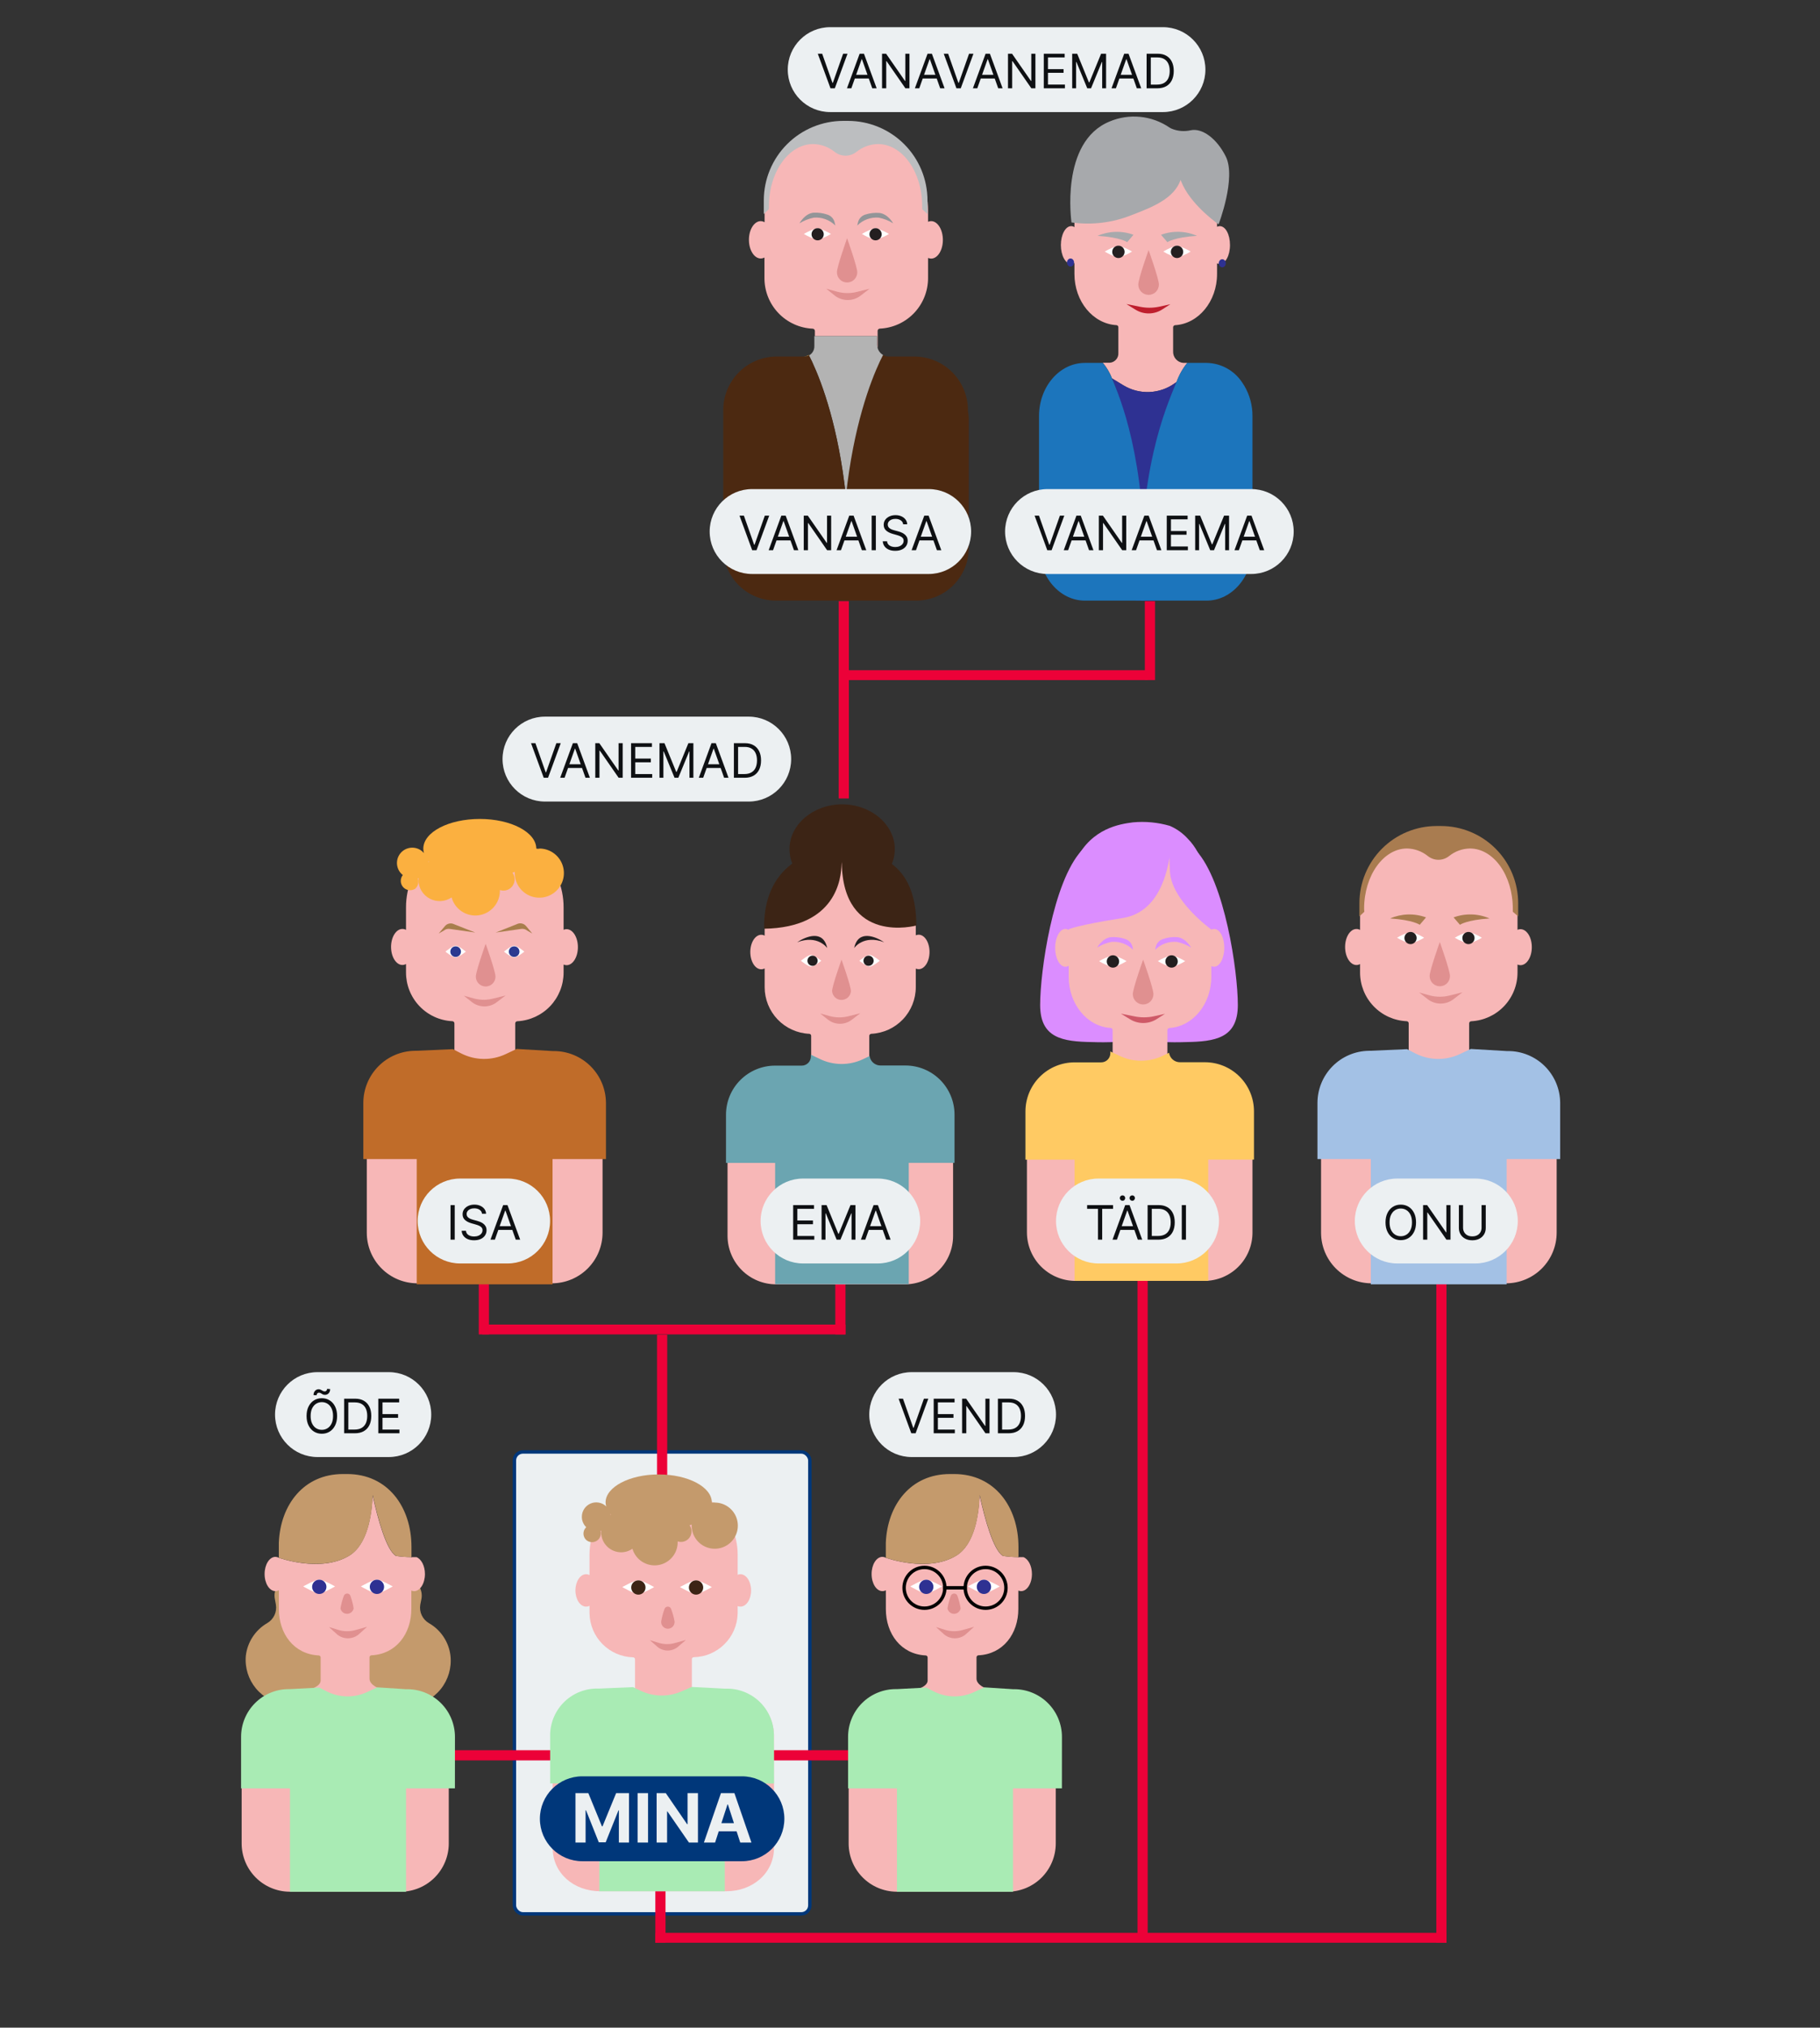 <?xml version="1.0" encoding="UTF-8" standalone="no"?>
<svg
   width="536"
   height="597"
   viewBox="0 0 536 597"
   fill="none"
   version="1.1"
   id="lapssvg"
   data-bigger=""
   sodipodi:docname="laps_U.svg"
   inkscape:version="1.1.2 (b8e25be833, 2022-02-05)"
   xmlns:inkscape="http://www.inkscape.org/namespaces/inkscape"
   xmlns:sodipodi="http://sodipodi.sourceforge.net/DTD/sodipodi-0.dtd"
   xmlns="http://www.w3.org/2000/svg"
   xmlns:svg="http://www.w3.org/2000/svg">
  <rect x="0" y="0" width="536" height="597" fill="#333333" stroke="none"/>
  <defs
     id="defs191" />
  <sodipodi:namedview
     id="namedview189"
     pagecolor="#505050"
     bordercolor="#eeeeee"
     borderopacity="1"
     inkscape:pageshadow="0"
     inkscape:pageopacity="0"
     inkscape:pagecheckerboard="0"
     showgrid="false"
     inkscape:zoom="1.3098827"
     inkscape:cx="268.34464"
     inkscape:cy="298.50001"
     inkscape:window-width="1920"
     inkscape:window-height="986"
     inkscape:window-x="-11"
     inkscape:window-y="-11"
     inkscape:window-maximized="1"
     inkscape:current-layer="laps_svg_trükitähed" />
  <g
     id="laps_svg_trükitähed"
     style="display:inline">
    <rect
       id="Rectangle 335"
       x="151.5"
       y="427.5"
       width="87"
       height="136"
       rx="2.5"
       fill="#ecf0f2"
       stroke="#00377a" />
    <path
       id="Vector"
       d="m 195,393 v 47"
       stroke="#ec0138"
       stroke-width="3"
       stroke-miterlimit="10" />
    <path
       id="Vector_2"
       d="M 273,516.816 H 115"
       stroke="#ec0138"
       stroke-width="3"
       stroke-miterlimit="10" />
    <rect
       id="Rectangle 322"
       x="193"
       y="544.892"
       width="3"
       height="27.108"
       fill="#ec0138" />
    <rect
       id="Rectangle 325"
       x="335"
       y="370.627"
       width="3"
       height="200.404"
       fill="#ec0138" />
    <rect
       id="Rectangle 323"
       x="426"
       y="569.096"
       width="2.904"
       height="233"
       transform="rotate(90,426,569.096)"
       fill="#ec0138" />
    <rect
       id="Rectangle 324"
       x="423"
       y="371.596"
       width="3"
       height="200.404"
       fill="#ec0138" />
    <rect
       id="Rectangle 328"
       x="142"
       y="389.99"
       width="107"
       height="2.904"
       fill="#ec0138" />
    <rect
       id="Rectangle 329"
       x="249"
       y="371.596"
       width="21.299"
       height="3"
       transform="rotate(90,249,371.596)"
       fill="#ec0138" />
    <rect
       id="Rectangle 330"
       x="144"
       y="371.596"
       width="21.299"
       height="3"
       transform="rotate(90,144,371.596)"
       fill="#ec0138" />
    <rect
       id="Rectangle 331"
       x="337.161"
       y="177"
       width="3"
       height="23.235"
       fill="#ec0138" />
    <rect
       id="Rectangle 333"
       x="247"
       y="177"
       width="3"
       height="23.235"
       fill="#ec0138" />
    <rect
       id="Rectangle 334"
       x="247"
       y="197.331"
       width="3"
       height="37.757"
       fill="#ec0138" />
    <rect
       id="Rectangle 332"
       x="247"
       y="200.235"
       width="2.904"
       height="91"
       transform="rotate(-90,247,200.235)"
       fill="#ec0138" />
    <g
       id="vanaisa-svg">
      <path
         id="Vector_3"
         d="m 258.298,101.422 c -0.002,0.351 0.055,0.701 0.168,1.033 v -5.04 c 0.003,-0.17 0.07,-0.332 0.187,-0.454 0.118,-0.122 0.277,-0.196 0.446,-0.205 3.827,-0.17 7.442,-1.81 10.09,-4.578 2.648,-2.768 4.126,-6.452 4.126,-10.283 v -5.945 c 0.288,0.116 0.594,0.182 0.904,0.194 1.913,0 3.463,-2.468 3.463,-5.505 0,-3.037 -1.55,-5.531 -3.463,-5.531 -0.312,-7e-4 -0.62,0.065 -0.904,0.194 v -3.347 c 0,-3.076 -0.607,-6.122 -1.784,-8.964 -1.178,-2.842 -2.904,-5.424 -5.08,-7.598 -2.175,-2.175 -4.758,-3.899 -7.601,-5.075 -2.842,-1.176 -5.889,-1.78 -8.965,-1.779 h -1.292 c -6.211,0 -12.167,2.467 -16.558,6.859 -4.392,4.391 -6.859,10.348 -6.859,16.558 v 0 3.476 c -0.345,-0.203 -0.737,-0.314 -1.137,-0.323 -1.913,0 -3.477,2.455 -3.477,5.492 0,3.037 1.564,5.505 3.477,5.505 0.384,-0.004 0.761,-0.101 1.098,-0.284 v 6.087 c -0.003,3.832 1.473,7.518 4.122,10.287 2.649,2.769 6.265,4.408 10.094,4.575 0.169,0.01 0.328,0.083 0.446,0.205 0.117,0.122 0.184,0.284 0.187,0.454 v 1.538 h 18.286 z"
         fill="#f7b7b7" />
      <path
         id="Vector_4"
         d="m 285.062,121.026 c 0.069,-4.184 -1.526,-8.225 -4.433,-11.234 -2.908,-3.009 -6.891,-4.742 -11.075,-4.817 h -7.883 c -0.583,-0.002 -1.155,-0.163 -1.654,-0.465 -0.272,0.517 -0.569,1.125 -0.905,1.822 -3.683,7.858 -11.049,27.63 -11.178,60.597 v 9.912 h 21.865 c 4.113,0 8.058,-1.634 10.966,-4.542 2.908,-2.909 4.542,-6.853 4.542,-10.966 v -38.175 c -0.029,-0.716 -0.111,-1.428 -0.245,-2.132 z"
         fill="#4c2911" />
      <path
         id="Vector_5"
         d="m 258.467,102.456 c -0.114,-0.333 -0.17,-0.683 -0.168,-1.034 v -2.456 h -18.468 v 3.024 c 0.002,0.545 -0.144,1.08 -0.422,1.548 -0.277,0.469 -0.676,0.854 -1.154,1.114 0.258,0.479 0.53,1.034 0.84,1.68 0,0.13 0.116,0.272 0.181,0.401 2.856,6.19 7.663,19.113 9.847,39.364 2.223,-20.677 7.211,-33.729 10.041,-39.765 0.336,-0.697 0.634,-1.292 0.905,-1.822 -0.782,-0.449 -1.357,-1.186 -1.602,-2.054 z"
         fill="#b3b3b3" />
      <path
         id="Vector_6"
         d="m 238.255,104.652 v -0.142 c -0.5,0.301 -1.071,0.461 -1.654,0.465 h 0.439 c 0.424,-0.015 0.839,-0.125 1.215,-0.323 z"
         fill="#fbb040" />
      <path
         id="Vector_7"
         d="m 249.122,146.097 c -2.184,-20.251 -6.991,-33.174 -9.86,-39.364 0,-0.129 -0.129,-0.271 -0.181,-0.401 -0.31,-0.646 -0.581,-1.202 -0.84,-1.68 -0.399,0.21 -0.842,0.321 -1.292,0.323 h -8.439 c -2.072,0.034 -4.116,0.476 -6.017,1.3 -1.901,0.825 -3.621,2.015 -5.061,3.505 -1.44,1.489 -2.573,3.248 -3.333,5.176 -0.76,1.927 -1.133,3.985 -1.097,6.057 v 40.32 c 0,4.113 1.634,8.057 4.542,10.966 2.909,2.908 6.853,4.542 10.966,4.542 h 21.75 v -9.912 c -0.023,-6.959 -0.403,-13.912 -1.138,-20.832 z"
         fill="#4c2911" />
      <path
         id="Vector_8"
         d="m 243.333,85.009 3.218,0.879 c 1.888,0.519 3.878,0.541 5.776,0.065 l 3.774,-0.943 -2.507,1.925 c -1.138,0.928 -2.568,1.424 -4.036,1.4 -1.469,-0.024 -2.881,-0.565 -3.989,-1.53 z"
         fill="#e09090" />
      <path
         id="Vector_9"
         d="m 252.47,80.176 c 0,0.795 -0.316,1.558 -0.878,2.12 -0.562,0.562 -1.325,0.878 -2.12,0.878 -0.795,0 -1.558,-0.316 -2.12,-0.878 -0.562,-0.562 -0.878,-1.325 -0.878,-2.12 v 0 c 0,-1.654 2.998,-10.028 2.998,-10.028 0,0 2.998,8.374 2.998,10.028 z"
         fill="#e09090" />
      <path
         id="Vector_10"
         d="m 244.716,68.881 c -1.243,0.762 -2.588,1.345 -3.993,1.732 -1.401,-0.392 -2.74,-0.974 -3.981,-1.732 1.242,-0.753 2.581,-1.332 3.981,-1.719 1.403,0.386 2.747,0.965 3.993,1.719 z"
         fill="#ffffff" />
      <path
         id="Vector_11"
         d="m 240.8,70.768 c 0.992,0 1.797,-0.804 1.797,-1.796 0,-0.992 -0.805,-1.796 -1.797,-1.796 -0.992,0 -1.796,0.804 -1.796,1.796 0,0.992 0.804,1.796 1.796,1.796 z"
         fill="#231f20" />
      <path
         id="Vector_12"
         d="m 261.812,68.881 c -1.242,0.755 -2.581,1.338 -3.98,1.732 -1.406,-0.387 -2.75,-0.97 -3.993,-1.732 1.243,-0.759 2.588,-1.337 3.993,-1.719 1.399,0.39 2.738,0.968 3.98,1.719 z"
         fill="#ffffff" />
      <path
         id="Vector_13"
         d="m 257.859,70.768 c 0.992,0 1.796,-0.804 1.796,-1.796 0,-0.992 -0.804,-1.796 -1.796,-1.796 -0.992,0 -1.797,0.804 -1.797,1.796 0,0.992 0.805,1.796 1.797,1.796 z"
         fill="#231f20" />
      <path
         id="Vector_14"
         d="m 226.455,60.701 c 0,-10.08 5.867,-18.286 13.027,-18.286 2.298,0.04 4.517,0.845 6.306,2.287 0.917,0.734 2.057,1.134 3.231,1.134 1.175,0 2.314,-0.4 3.231,-1.134 1.789,-1.442 4.008,-2.247 6.306,-2.287 7.198,0 13.027,8.18 13.027,18.286 v 0.892 l 1.563,1.409 v -3.993 c 0,-6.21 -2.467,-12.167 -6.858,-16.558 -4.392,-4.391 -10.348,-6.859 -16.558,-6.859 h -1.37 c -6.21,0 -12.167,2.467 -16.558,6.859 -4.392,4.391 -6.859,10.348 -6.859,16.558 v 3.993 l 1.487,-1.409 c 0.051,-0.297 0.025,-0.633 0.025,-0.892 z"
         fill="#bcbec0" />
      <path
         id="Vector_15"
         d="m 243.708,63.195 c 0.535,0.177 1.012,0.493 1.385,0.915 0.372,0.422 0.626,0.936 0.734,1.488 l 0.181,0.801 c -0.825,-0.824 -1.821,-1.458 -2.917,-1.858 -1.096,-0.4 -2.266,-0.555 -3.428,-0.455 -1.493,0.298 -2.92,0.863 -4.213,1.667 0,0 1.512,-2.856 4.097,-3.127 1.411,-0.082 2.824,0.111 4.161,0.569 z"
         fill="#939598" />
      <path
         id="Vector_16"
         d="m 254.77,63.195 c -0.534,0.177 -1.012,0.493 -1.385,0.915 -0.372,0.422 -0.626,0.936 -0.734,1.488 L 252.47,66.4 c 0.825,-0.825 1.82,-1.46 2.916,-1.859 1.096,-0.4 2.267,-0.555 3.429,-0.454 1.498,0.294 2.93,0.859 4.226,1.667 0,0 -1.512,-2.791 -4.084,-3.063 -1.415,-0.106 -2.837,0.065 -4.187,0.504 z"
         fill="#939598" />
    </g>
    <g
       id="vanaema-svg">
      <path
         id="Vector_17"
         d="m 330.851,113.453 c 2.301,1.395 4.962,2.082 7.651,1.974 2.689,-0.109 5.287,-1.006 7.469,-2.581 l 0.543,-0.375 c 0.721,-2.038 1.782,-3.939 3.14,-5.622 h -1.176 c -0.851,-0.072 -1.641,-0.476 -2.199,-1.123 -0.558,-0.647 -0.84,-1.487 -0.786,-2.34 v -6.979 c -0.008,-0.16 0.045,-0.316 0.148,-0.439 0.103,-0.122 0.249,-0.201 0.407,-0.22 6.888,-0.388 12.381,-6.991 12.381,-15.068 v -3.153 c 0.247,0.116 0.515,0.182 0.788,0.194 1.667,0 3.024,-2.494 3.024,-5.57 0,-3.076 -1.292,-5.57 -3.024,-5.57 -0.275,-2e-4 -0.545,0.066 -0.788,0.194 v -6.242 c 0,-13.104 -9.15,-23.714 -20.445,-23.714 h -1.111 c -11.295,0 -20.444,10.61 -20.444,23.714 v 6.345 c -0.281,-0.194 -0.615,-0.298 -0.957,-0.297 -1.68,0 -3.036,2.494 -3.036,5.57 0,3.076 1.356,5.57 3.036,5.57 0.339,-0.009 0.669,-0.107 0.957,-0.284 V 80.68 c 0,8.077 5.492,14.681 12.38,15.055 0.08,0.006 0.158,0.029 0.229,0.066 0.071,0.037 0.134,0.087 0.186,0.148 0.052,0.061 0.091,0.132 0.115,0.208 0.024,0.076 0.033,0.157 0.026,0.237 v 7.482 c 0.053,0.719 -0.181,1.431 -0.65,1.978 -0.47,0.548 -1.138,0.886 -1.857,0.943 h -2.081 c 1.148,1.376 2.065,2.93 2.714,4.6 z"
         fill="#f7b7b7" />
      <path
         id="Vector_18"
         d="m 330.851,113.453 -3.36,-2.016 0.44,1.034 c 3.205,7.896 7.521,25.73 6.616,64.37 h 5.35 c -0.904,-38.64 3.399,-56.474 6.617,-64.37 l -0.543,0.375 c -2.182,1.575 -4.779,2.473 -7.468,2.581 -2.689,0.108 -5.351,-0.579 -7.652,-1.974 z"
         fill="#2e3192" />
      <path
         id="Vector_19"
         d="m 327.491,111.437 3.36,2.016 z"
         fill="#2e3192" />
      <path
         id="Vector_20"
         d="m 320.63,107.327 -0.479,-0.297 z"
         fill="#1c75bc" />
      <path
         id="Vector_21"
         d="m 327.93,112.471 -0.439,-1.034 c -0.647,-1.668 -1.563,-3.218 -2.714,-4.588 h -5.285 c -7.444,0 -13.492,7.004 -13.492,15.65 v 38.627 c 0,8.646 6.048,15.715 13.492,15.715 h 17.64 c 0.904,-38.214 -5.997,-56.474 -9.202,-64.37 z"
         fill="#1c75bc" />
      <path
         id="Vector_22"
         d="m 326.198,110.726 -1.215,-0.724 z"
         fill="#1c75bc" />
      <path
         id="Vector_23"
         d="m 326.212,110.726 1.292,0.763 z"
         fill="#1c75bc" />
      <path
         id="Vector_24"
         d="m 323.73,109.188 -3.101,-1.861 z"
         fill="#1c75bc" />
      <path
         id="Vector_25"
         d="m 324.958,109.925 -1.111,-0.672 z"
         fill="#1c75bc" />
      <path
         id="Vector_26"
         d="m 319.841,106.849 0.323,0.194 z"
         fill="#1c75bc" />
      <path
         id="Vector_27"
         d="m 333.384,74.063 c -1.247,0.772 -2.596,1.368 -4.006,1.77 -1.418,-0.4 -2.774,-0.992 -4.032,-1.758 1.258,-0.763 2.614,-1.35 4.032,-1.745 1.409,0.389 2.757,0.972 4.006,1.732 z"
         fill="#ffffff" />
      <path
         id="Vector_28"
         d="m 329.378,75.976 c 1.006,0 1.822,-0.816 1.822,-1.822 0,-1.006 -0.816,-1.822 -1.822,-1.822 -1.007,0 -1.822,0.816 -1.822,1.822 0,1.006 0.815,1.822 1.822,1.822 z"
         fill="#231f20" />
      <path
         id="Vector_29"
         d="m 350.65,74.064 c -1.255,0.775 -2.612,1.371 -4.032,1.77 -1.415,-0.402 -2.768,-0.998 -4.019,-1.77 1.253,-0.772 2.611,-1.36 4.032,-1.745 1.414,0.39 2.767,0.978 4.019,1.745 z"
         fill="#ffffff" />
      <path
         id="Vector_30"
         d="m 346.643,75.976 c 1.007,0 1.823,-0.816 1.823,-1.822 0,-1.006 -0.816,-1.822 -1.823,-1.822 -1.006,0 -1.822,0.816 -1.822,1.822 0,1.006 0.816,1.822 1.822,1.822 z"
         fill="#231f20" />
      <path
         id="Vector_31"
         d="m 344.692,89.571 -3.257,0.724 c -1.925,0.414 -3.916,0.414 -5.841,0 l -3.877,-0.775 2.584,1.59 c 1.215,0.782 2.633,1.191 4.078,1.175 1.445,-0.016 2.854,-0.456 4.051,-1.266 z"
         fill="#be1e2d" />
      <path
         id="Vector_32"
         d="m 341.305,83.782 c 0,0.805 -0.32,1.578 -0.889,2.147 -0.57,0.57 -1.342,0.889 -2.148,0.889 -0.805,0 -1.578,-0.32 -2.147,-0.889 -0.57,-0.57 -0.89,-1.342 -0.89,-2.147 0,-1.68 3.037,-10.158 3.037,-10.158 0,0 3.037,8.478 3.037,10.158 z"
         fill="#e09090" />
      <path
         id="Vector_33"
         d="m 361.014,46.111 c -2.676,-5.376 -6.979,-8.477 -10.339,-7.754 -1.863,0.428 -3.813,0.27 -5.583,-0.452 -0.267,-0.112 -0.522,-0.251 -0.762,-0.413 -2.549,-1.725 -5.488,-2.786 -8.55,-3.086 -3.063,-0.3 -6.152,0.17 -8.987,1.367 -14.719,6.009 -11.23,29.723 -11.23,29.723 5.985,0.835 12.083,0.091 17.692,-2.158 6.177,-2.365 12.458,-4.833 14.435,-10.338 0.232,0.582 0.478,1.163 0.762,1.732 3.115,6.268 10.429,11.321 10.429,11.321 0,0 5.247,-13.634 2.133,-19.94 z"
         fill="#a7a9ac" />
      <path
         id="Vector_34"
         d="m 359.966,78.703 c 0.571,0 1.034,-0.532 1.034,-1.189 0,-0.657 -0.463,-1.189 -1.034,-1.189 -0.57,0 -1.033,0.532 -1.033,1.189 0,0.657 0.463,1.189 1.033,1.189 z"
         fill="#2e3192" />
      <path
         id="Vector_35"
         d="m 315.279,78.483 c 0.571,0 1.034,-0.532 1.034,-1.189 0,-0.657 -0.463,-1.189 -1.034,-1.189 -0.571,0 -1.034,0.532 -1.034,1.189 0,0.657 0.463,1.189 1.034,1.189 z"
         fill="#2e3192" />
      <path
         id="Vector_36"
         d="m 341.927,69.127 1.874,2.171 c 0,0 1.938,-1.422 8.723,-1.861 -3.36,-1.466 -7.157,-1.577 -10.597,-0.31 z"
         fill="#a7a9ac" />
      <path
         id="Vector_37"
         d="m 333.81,69.127 -1.848,2.171 c 0,0 -1.938,-1.422 -8.723,-1.861 3.353,-1.459 7.139,-1.57 10.571,-0.31 z"
         fill="#a7a9ac" />
      <path
         id="Vector_38"
         d="m 366.441,113.556 c -0.168,-0.271 -0.336,-0.53 -0.517,-0.788 l -0.155,-0.246 c -1.149,-1.713 -2.694,-3.124 -4.506,-4.112 -1.811,-0.988 -3.834,-1.523 -5.897,-1.561 h -5.712 c -1.369,1.681 -2.444,3.582 -3.179,5.622 -3.218,7.896 -11.398,26.156 -10.493,64.37 h 19.384 c 7.444,0 13.492,-7.069 13.492,-15.715 v -38.64 c 0.017,-3.14 -0.818,-6.227 -2.417,-8.93 z"
         fill="#1c75bc" />
    </g>
    <path
       id="Vector_39"
       d="m 276.615,375.834 v -1.292 c 0.026,0.426 0,0.827 0,1.292 z"
       fill="#f7b7b7" />
    <g
       id="isa-svg">
      <path
         id="Vector_40"
         d="m 162.544,311.258 h -10.158 c -0.083,0.003 -0.167,-0.01 -0.245,-0.04 -0.078,-0.029 -0.15,-0.075 -0.21,-0.132 -0.06,-0.058 -0.108,-0.128 -0.141,-0.205 -0.033,-0.077 -0.05,-0.16 -0.05,-0.243 v -9.318 c -0.001,-0.083 0.013,-0.165 0.044,-0.241 0.03,-0.077 0.076,-0.147 0.133,-0.206 0.058,-0.059 0.127,-0.106 0.203,-0.138 0.076,-0.032 0.158,-0.048 0.241,-0.048 3.673,-0.192 7.133,-1.785 9.667,-4.451 2.533,-2.666 3.949,-6.203 3.953,-9.881 v -2.365 c 0.273,0.124 0.567,0.19 0.866,0.194 1.848,0 3.347,-2.378 3.347,-5.311 0,-2.934 -1.499,-5.299 -3.347,-5.299 -0.298,0 -0.592,0.062 -0.866,0.181 v -6.604 c 0,-2.971 -0.586,-5.912 -1.724,-8.656 -1.138,-2.744 -2.807,-5.237 -4.91,-7.335 -2.103,-2.098 -4.6,-3.761 -7.346,-4.894 -2.747,-1.132 -5.69,-1.711 -8.661,-1.704 h -1.292 c -5.971,0.024 -11.689,2.413 -15.901,6.645 -4.212,4.232 -6.576,9.961 -6.572,15.931 v 6.643 c -0.325,-0.177 -0.69,-0.271 -1.06,-0.271 -1.848,0 -3.347,2.377 -3.347,5.298 0,2.921 1.499,5.311 3.347,5.311 0.372,-0.004 0.736,-0.102 1.06,-0.284 v 2.455 c -0.015,3.692 1.394,7.246 3.933,9.925 2.54,2.679 6.014,4.276 9.701,4.459 0.165,0.003 0.323,0.071 0.439,0.19 0.116,0.118 0.181,0.277 0.181,0.443 v 9.305 c 0,0.168 -0.067,0.329 -0.186,0.447 -0.118,0.119 -0.279,0.186 -0.447,0.186 h -10.339 c -3.942,0.02 -7.715,1.601 -10.495,4.395 -2.78,2.795 -4.341,6.576 -4.341,10.518 v 36.792 c 0,1.957 0.386,3.894 1.135,5.702 0.749,1.808 1.846,3.451 3.23,4.834 1.383,1.384 3.026,2.481 4.834,3.23 1.807,0.749 3.745,1.134 5.702,1.134 h 39.622 c 3.952,-0.003 7.741,-1.574 10.537,-4.367 2.796,-2.793 4.369,-6.581 4.376,-10.533 v -36.792 c -0.007,-3.952 -1.58,-7.74 -4.376,-10.533 -2.796,-2.793 -6.585,-4.364 -10.537,-4.367 z"
         fill="#f7b7b7" />
      <path
         id="Vector_41"
         d="m 145.924,287.557 c 0,0.768 -0.305,1.504 -0.848,2.047 -0.542,0.543 -1.279,0.848 -2.046,0.848 -0.768,0 -1.504,-0.305 -2.047,-0.848 -0.543,-0.543 -0.848,-1.279 -0.848,-2.047 0,-1.603 2.895,-9.68 2.895,-9.68 0,0 2.894,8.077 2.894,9.68 z"
         fill="#e09090" />
      <path
         id="Vector_42"
         d="m 137.188,280.191 c 0,0 -2.068,1.706 -2.998,1.706 -0.931,0 -2.999,-1.706 -2.999,-1.706 0,0 2.055,-1.745 2.999,-1.745 0.943,0 2.998,1.745 2.998,1.745 z"
         fill="#ffffff" />
      <path
         id="Vector_43"
         d="m 154.414,280.191 c 0,0 -2.067,1.706 -2.998,1.706 -0.93,0 -2.998,-1.706 -2.998,-1.706 0,0 2.055,-1.745 2.998,-1.745 0.944,0 2.998,1.745 2.998,1.745 z"
         fill="#ffffff" />
      <path
         id="Vector_44"
         d="m 163.112,309.462 h -0.388 l -10.571,-0.621 -3.231,1.525 c -2.042,0.96 -4.276,1.443 -6.532,1.414 -2.257,-0.029 -4.477,-0.57 -6.494,-1.582 l -2.507,-1.292 -10.83,0.478 h -0.361 c -4.044,0.044 -7.908,1.681 -10.753,4.555 -2.845,2.874 -4.442,6.754 -4.445,10.798 v 16.528 h 15.727 v 36.883 h 39.997 v -36.883 h 15.728 v -16.528 c -0.017,-4.057 -1.641,-7.943 -4.516,-10.805 -2.875,-2.863 -6.767,-4.47 -10.824,-4.47 z"
         fill="#c06c29" />
      <path
         id="Vector_45"
         d="m 134.191,281.754 c 0.863,0 1.563,-0.7 1.563,-1.563 0,-0.864 -0.7,-1.564 -1.563,-1.564 -0.864,0 -1.564,0.7 -1.564,1.564 0,0.863 0.7,1.563 1.564,1.563 z"
         fill="#2b3990" />
      <path
         id="Vector_46"
         d="m 151.417,281.754 c 0.864,0 1.564,-0.7 1.564,-1.563 0,-0.864 -0.7,-1.564 -1.564,-1.564 -0.863,0 -1.563,0.7 -1.563,1.564 0,0.863 0.7,1.563 1.563,1.563 z"
         fill="#2b3990" />
      <path
         id="Vector_47"
         d="m 136.581,293.166 3.102,0.84 c 1.825,0.478 3.744,0.478 5.569,0 l 3.645,-0.905 -2.43,1.848 c -1.096,0.904 -2.477,1.389 -3.898,1.368 -1.421,-0.021 -2.787,-0.547 -3.856,-1.484 z"
         fill="#e09090" />
      <path
         id="Vector_48"
         d="m 158.847,249.886 c -0.301,-0.02 -0.603,-0.02 -0.904,0 v 0 c 0,-4.833 -7.444,-8.762 -16.632,-8.762 -9.188,0 -16.645,3.877 -16.645,8.762 0,0.438 0.065,0.874 0.194,1.292 -0.773,-0.913 -1.877,-1.482 -3.07,-1.581 -1.192,-0.1 -2.375,0.279 -3.288,1.052 -0.914,0.772 -1.483,1.877 -1.582,3.069 -0.099,1.192 0.279,2.375 1.052,3.289 0.197,0.233 0.418,0.445 0.659,0.633 -0.412,0.513 -0.625,1.157 -0.603,1.815 0.022,0.657 0.279,1.285 0.724,1.769 0.446,0.485 1.05,0.793 1.703,0.871 0.653,0.077 1.313,-0.082 1.859,-0.449 0.28,-0.259 0.503,-0.573 0.657,-0.922 0.153,-0.349 0.233,-0.726 0.235,-1.107 -0.002,-0.34 -0.063,-0.676 -0.181,-0.995 l 0.206,-0.077 v 0.517 c 0.001,1.136 0.312,2.251 0.898,3.224 0.587,0.973 1.428,1.768 2.432,2.3 1.005,0.531 2.135,0.779 3.269,0.716 1.135,-0.062 2.231,-0.433 3.171,-1.071 0.462,1.683 1.516,3.142 2.969,4.109 1.453,0.967 3.206,1.376 4.937,1.153 1.73,-0.223 3.322,-1.065 4.482,-2.369 1.159,-1.304 1.808,-2.983 1.828,-4.728 v -0.349 c 0.542,0.184 1.122,0.223 1.684,0.114 0.562,-0.108 1.086,-0.362 1.521,-0.735 0.625,-0.545 1.025,-1.304 1.121,-2.129 0.095,-0.824 -0.12,-1.655 -0.604,-2.329 l 0.659,-0.258 c -0.013,0.12 -0.013,0.241 0,0.361 0,1.432 0.424,2.831 1.219,4.021 0.795,1.19 1.926,2.118 3.248,2.665 1.322,0.548 2.778,0.691 4.181,0.412 1.404,-0.279 2.694,-0.968 3.706,-1.98 1.012,-1.012 1.701,-2.302 1.98,-3.706 0.28,-1.404 0.136,-2.859 -0.411,-4.181 -0.548,-1.322 -1.476,-2.453 -2.666,-3.248 -1.19,-0.795 -2.589,-1.22 -4.02,-1.22 v 0 z m -32.488,3.877 -0.155,0.103 v -0.336 z"
         fill="#fbb040" />
      <path
         id="Vector_49"
         d="m 139.967,274.569 -7.443,-1.059 c -0.324,-0.058 -0.656,-0.044 -0.973,0.04 -0.317,0.085 -0.611,0.239 -0.862,0.451 l -1.5,0.853 1.797,-2.12 c 0.317,-0.409 0.767,-0.694 1.272,-0.805 0.506,-0.111 1.034,-0.041 1.493,0.198 z"
         fill="#a87e4c" />
      <path
         id="Vector_50"
         d="m 145.989,274.569 7.444,-1.06 c 0.323,-0.056 0.655,-0.041 0.972,0.044 0.316,0.085 0.611,0.237 0.863,0.448 l 1.499,0.852 -1.796,-2.145 c -0.319,-0.407 -0.769,-0.69 -1.274,-0.801 -0.504,-0.111 -1.032,-0.042 -1.492,0.194 z"
         fill="#a87e4c" />
    </g>
    <g
       id="tädi-svg">
      <g
         id="Group 774">
        <path
           id="Vector_51"
           d="m 352.207,250.348 c -4.678,-5.066 -13.401,14.383 -16.8,27.565 -3.425,-13.182 -12.161,-32.631 -16.8,-27.565 -8.568,9.292 -12.277,35.719 -12.277,45.541 0,9.822 6.668,10.791 15.366,10.933 4.59,0.171 9.186,-0.058 13.737,-0.685 4.555,0.626 9.155,0.855 13.75,0.685 8.697,-0.142 15.366,-1.111 15.366,-10.933 0,-9.822 -3.787,-36.249 -12.342,-45.541 z"
           fill="#db8dff" />
        <path
           id="Vector_52"
           d="m 354.649,313.555 h -7.289 c -0.432,-0.001 -0.859,-0.091 -1.255,-0.264 -0.396,-0.174 -0.752,-0.427 -1.045,-0.744 h -0.582 c -0.486,-0.621 -0.725,-1.398 -0.672,-2.184 v -7.031 c -0.007,-0.159 0.046,-0.316 0.149,-0.438 0.103,-0.123 0.248,-0.201 0.407,-0.221 6.888,-0.387 12.38,-6.991 12.38,-15.068 v -3.153 c 0.246,0.122 0.515,0.188 0.789,0.194 1.667,0 3.024,-2.494 3.024,-5.57 0,-3.076 -1.293,-5.57 -3.024,-5.57 -0.273,0.012 -0.541,0.078 -0.789,0.194 v -6.242 c 0,-13.104 -9.149,-23.714 -20.444,-23.714 h -1.111 c -11.295,0 -20.445,10.61 -20.445,23.714 v 6.345 c -0.281,-0.194 -0.615,-0.297 -0.956,-0.297 -1.68,0 -3.037,2.494 -3.037,5.57 0,3.076 1.357,5.57 3.037,5.57 0.339,-0.001 0.671,-0.1 0.956,-0.285 v 3.244 c 0,8.077 5.493,14.681 12.381,15.055 0.16,0.017 0.307,0.095 0.411,0.218 0.103,0.123 0.155,0.281 0.144,0.442 v 7.534 c 0.05,0.578 -0.095,1.156 -0.413,1.641 h -0.763 c -0.244,0.297 -0.552,0.537 -0.901,0.7 -0.349,0.163 -0.73,0.246 -1.115,0.243 h -7.754 c -3.777,0 -7.401,1.495 -10.079,4.159 -2.678,2.664 -4.193,6.279 -4.214,10.057 v 35.267 c 0.024,3.776 1.54,7.39 4.218,10.053 2.677,2.662 6.299,4.159 10.075,4.162 h 37.917 c 1.866,0 3.715,-0.368 5.44,-1.082 1.724,-0.714 3.291,-1.761 4.611,-3.081 1.321,-1.32 2.368,-2.888 3.082,-4.612 0.714,-1.725 1.082,-3.573 1.082,-5.44 v -35.035 c 0.015,-1.876 -0.341,-3.737 -1.048,-5.475 -0.708,-1.739 -1.753,-3.319 -3.074,-4.652 -1.322,-1.332 -2.894,-2.39 -4.626,-3.111 -1.733,-0.722 -3.591,-1.093 -5.467,-1.093 z"
           fill="#f7b7b7" />
        <path
           id="Vector_53"
           d="m 354.855,312.754 h -7.379 c -0.742,-0.006 -1.459,-0.265 -2.033,-0.735 -0.574,-0.471 -0.969,-1.124 -1.12,-1.85 0.013,-0.068 0.013,-0.139 0,-0.207 l -2.042,0.969 c -2.005,0.938 -4.196,1.41 -6.409,1.38 -2.214,-0.029 -4.392,-0.558 -6.372,-1.548 l -2.494,-1.176 v 0.517 c -0.003,0.712 -0.288,1.394 -0.791,1.897 -0.503,0.504 -1.185,0.788 -1.897,0.791 h -7.844 c -3.833,-0.003 -7.511,1.515 -10.225,4.222 -2.714,2.707 -4.242,6.38 -4.249,10.213 v 14.216 h 14.474 v 35.693 h 38.381 c 0.328,0 0.651,0 0.97,0 V 341.43 h 13.478 v -14.216 c 0,-3.833 -1.521,-7.509 -4.231,-10.22 -2.709,-2.712 -6.384,-4.237 -10.217,-4.24 z"
           fill="#ffca63" />
        <path
           id="Vector_54"
           d="m 331.775,282.992 c -1.259,0.775 -2.621,1.371 -4.045,1.77 -1.417,-0.4 -2.774,-0.991 -4.032,-1.757 1.253,-0.773 2.611,-1.36 4.032,-1.745 1.422,0.388 2.783,0.971 4.045,1.732 z"
           fill="#ffffff" />
        <path
           id="Vector_55"
           d="m 327.769,284.904 c 1.007,0 1.823,-0.815 1.823,-1.822 0,-1.006 -0.816,-1.822 -1.823,-1.822 -1.006,0 -1.822,0.816 -1.822,1.822 0,1.007 0.816,1.822 1.822,1.822 z"
           fill="#231f20" />
        <path
           id="Vector_56"
           d="m 349.04,282.992 c -1.255,0.775 -2.612,1.371 -4.032,1.77 -1.416,-0.399 -2.768,-0.995 -4.019,-1.77 1.253,-0.773 2.611,-1.36 4.032,-1.745 1.414,0.393 2.767,0.98 4.019,1.745 z"
           fill="#ffffff" />
        <path
           id="Vector_57"
           d="m 345.034,284.904 c 1.006,0 1.822,-0.815 1.822,-1.822 0,-1.006 -0.816,-1.822 -1.822,-1.822 -1.006,0 -1.822,0.816 -1.822,1.822 0,1.007 0.816,1.822 1.822,1.822 z"
           fill="#231f20" />
        <path
           id="Vector_58"
           d="m 343.082,298.499 -3.256,0.724 c -1.926,0.414 -3.917,0.414 -5.842,0 l -3.877,-0.775 2.585,1.589 c 1.216,0.78 2.634,1.186 4.078,1.17 1.444,-0.016 2.852,-0.454 4.051,-1.26 z"
           fill="#ce5967" />
        <path
           id="Vector_59"
           d="m 339.697,292.71 c 0,0.805 -0.32,1.578 -0.89,2.147 -0.569,0.57 -1.342,0.89 -2.147,0.89 -0.805,0 -1.578,-0.32 -2.147,-0.89 -0.57,-0.569 -0.89,-1.342 -0.89,-2.147 0,-1.68 3.037,-10.158 3.037,-10.158 0,0 3.037,8.478 3.037,10.158 z"
           fill="#e09090" />
        <path
           id="Vector_60"
           d="m 331.426,276.491 c 0.535,0.176 1.013,0.492 1.386,0.914 0.372,0.423 0.625,0.937 0.733,1.49 l 0.142,0.737 c -0.825,-0.825 -1.821,-1.459 -2.917,-1.858 -1.096,-0.4 -2.266,-0.555 -3.428,-0.456 -1.495,0.293 -2.923,0.858 -4.213,1.667 0,0 1.499,-2.791 4.071,-3.062 1.432,-0.103 2.871,0.09 4.226,0.568 z"
           fill="#db8dff" />
        <path
           id="Vector_61"
           d="m 342.475,276.491 c -0.534,0.177 -1.012,0.493 -1.384,0.916 -0.373,0.422 -0.626,0.936 -0.735,1.488 l -0.142,0.737 c 0.825,-0.825 1.82,-1.46 2.916,-1.859 1.096,-0.4 2.267,-0.555 3.429,-0.455 1.498,0.295 2.93,0.86 4.226,1.667 0,0 -1.512,-2.791 -4.084,-3.062 -1.432,-0.103 -2.871,0.09 -4.226,0.568 z"
           fill="#db8dff" />
        <path
           id="Vector_62"
           d="m 349.958,247.104 c -1.496,-1.699 -3.35,-3.045 -5.428,-3.941 -3.538,-1.029 -7.239,-1.38 -10.907,-1.034 -3.877,0.517 -12.018,1.706 -16.71,10.946 -4.691,9.24 -2.171,20.535 -2.171,20.535 0,0 2.275,-1.176 15.818,-3.296 9.667,-1.499 12.794,-11.217 13.841,-17.821 0,1.137 0.077,2.43 0.129,3.877 0.31,8.801 12.212,17.304 12.212,17.304 1.241,-12.988 -2.92,-22.706 -6.784,-26.57 z"
           fill="#db8dff" />
      </g>
    </g>
    <g
       id="onu-svg">
      <path
         id="Vector_63"
         d="m 443.517,311.258 h -10.196 c -0.167,0 -0.327,-0.065 -0.448,-0.18 -0.12,-0.116 -0.191,-0.274 -0.198,-0.441 v -9.317 c -0.002,-0.083 0.013,-0.165 0.043,-0.241 0.031,-0.077 0.076,-0.147 0.134,-0.206 0.058,-0.059 0.127,-0.106 0.203,-0.138 0.076,-0.032 0.158,-0.048 0.24,-0.048 3.675,-0.189 7.136,-1.781 9.671,-4.448 2.534,-2.667 3.948,-6.205 3.95,-9.884 v -2.365 c 0.273,0.122 0.567,0.188 0.866,0.194 1.848,0 3.347,-2.378 3.347,-5.311 0,-2.934 -1.499,-5.299 -3.347,-5.299 -0.298,10e-4 -0.592,0.063 -0.866,0.181 v -6.604 c -0.002,-2.966 -0.587,-5.903 -1.724,-8.643 -1.137,-2.74 -2.802,-5.23 -4.901,-7.326 -2.099,-2.097 -4.59,-3.759 -7.332,-4.893 -2.741,-1.133 -5.679,-1.716 -8.645,-1.714 h -1.293 c -5.97,0.024 -11.688,2.413 -15.901,6.645 -4.212,4.232 -6.575,9.96 -6.572,15.931 v 6.643 c -0.324,-0.18 -0.689,-0.274 -1.06,-0.272 -1.848,0 -3.347,2.378 -3.347,5.299 0,2.92 1.499,5.311 3.347,5.311 0.372,-0.002 0.737,-0.1 1.06,-0.284 v 2.455 c -0.01,3.7 1.409,7.26 3.962,9.938 2.552,2.678 6.041,4.266 9.737,4.433 0.082,0 0.164,0.016 0.24,0.048 0.076,0.032 0.145,0.079 0.203,0.138 0.058,0.059 0.103,0.129 0.133,0.206 0.031,0.076 0.046,0.158 0.044,0.241 v 9.305 c 0,0.168 -0.067,0.329 -0.186,0.447 -0.118,0.119 -0.279,0.186 -0.447,0.186 h -10.339 c -3.942,0.02 -7.715,1.601 -10.495,4.395 -2.78,2.795 -4.34,6.576 -4.34,10.518 v 36.792 c 0,3.943 1.562,7.725 4.345,10.518 2.784,2.793 6.56,4.369 10.503,4.382 h 39.622 c 3.953,0 7.745,-1.569 10.541,-4.363 2.796,-2.794 4.369,-6.584 4.373,-10.537 v -36.792 c -0.002,-1.958 -0.39,-3.897 -1.141,-5.706 -0.751,-1.809 -1.851,-3.452 -3.237,-4.835 -1.386,-1.384 -3.031,-2.481 -4.841,-3.229 -1.81,-0.748 -3.749,-1.132 -5.708,-1.13 z"
         fill="#f7b7b7" />
      <path
         id="Vector_64"
         d="m 417.943,292.222 3.218,0.879 c 1.894,0.491 3.883,0.491 5.777,0 l 3.773,-0.944 -2.507,1.926 c -1.138,0.928 -2.567,1.424 -4.036,1.4 -1.468,-0.023 -2.881,-0.565 -3.989,-1.529 z"
         fill="#e09090" />
      <path
         id="Vector_65"
         d="m 427.028,287.389 c 10e-4,0.393 -0.075,0.783 -0.224,1.146 -0.149,0.364 -0.369,0.695 -0.646,0.973 -0.278,0.279 -0.607,0.5 -0.97,0.651 -0.363,0.15 -0.753,0.228 -1.146,0.228 -0.796,0 -1.56,-0.315 -2.124,-0.877 -0.565,-0.562 -0.883,-1.325 -0.887,-2.121 0,-1.654 2.998,-10.028 2.998,-10.028 0,0 2.999,8.374 2.999,10.028 z"
         fill="#e09090" />
      <path
         id="Vector_66"
         d="m 419.416,276.094 c -1.245,0.757 -2.589,1.34 -3.993,1.732 -1.397,-0.4 -2.736,-0.982 -3.981,-1.732 1.241,-0.754 2.581,-1.332 3.981,-1.719 1.407,0.376 2.752,0.955 3.993,1.719 z"
         fill="#ffffff" />
      <path
         id="Vector_67"
         d="m 415.41,277.981 c 0.992,0 1.796,-0.804 1.796,-1.797 0,-0.992 -0.804,-1.796 -1.796,-1.796 -0.992,0 -1.797,0.804 -1.797,1.796 0,0.993 0.805,1.797 1.797,1.797 z"
         fill="#231f20" />
      <path
         id="Vector_68"
         d="m 436.423,276.094 c -1.244,0.752 -2.583,1.335 -3.981,1.732 -1.402,-0.397 -2.745,-0.979 -3.993,-1.732 1.243,-0.759 2.588,-1.338 3.993,-1.719 1.402,0.382 2.742,0.961 3.981,1.719 z"
         fill="#ffffff" />
      <path
         id="Vector_69"
         d="m 432.468,277.981 c 0.992,0 1.796,-0.804 1.796,-1.797 0,-0.992 -0.804,-1.796 -1.796,-1.796 -0.992,0 -1.796,0.804 -1.796,1.796 0,0.993 0.804,1.797 1.796,1.797 z"
         fill="#231f20" />
      <path
         id="Vector_70"
         d="m 401.737,267.578 c 0,-9.783 5.699,-17.757 12.639,-17.757 2.232,0.041 4.387,0.823 6.126,2.223 0.888,0.714 1.994,1.104 3.133,1.104 1.14,0 2.246,-0.39 3.134,-1.104 1.74,-1.398 3.894,-2.18 6.126,-2.223 6.991,0 12.639,7.948 12.639,17.757 v 0.866 l 1.576,1.357 v -3.877 c -0.003,-6.027 -2.4,-11.806 -6.662,-16.066 -4.263,-4.26 -10.043,-6.653 -16.07,-6.653 h -1.292 c -6.026,0 -11.806,2.393 -16.069,6.653 -4.263,4.26 -6.659,10.039 -6.663,16.066 v 3.877 l 1.448,-1.357 c -0.039,-0.336 -0.065,-0.621 -0.065,-0.866 z"
         fill="#a97c50" />
      <path
         id="Vector_71"
         d="m 444.099,309.462 h -0.388 l -10.558,-0.621 -3.231,1.525 c -2.042,0.96 -4.276,1.443 -6.532,1.414 -2.257,-0.029 -4.477,-0.57 -6.494,-1.582 l -2.507,-1.292 -10.843,0.478 h -0.361 c -4.043,0.044 -7.905,1.681 -10.748,4.556 -2.843,2.874 -4.437,6.754 -4.437,10.797 v 16.528 h 15.714 v 36.883 h 39.997 v -36.883 h 15.767 v -16.528 c -0.007,-2.013 -0.41,-4.005 -1.187,-5.862 -0.776,-1.857 -1.911,-3.542 -3.339,-4.961 -1.428,-1.418 -3.122,-2.542 -4.984,-3.306 -1.862,-0.763 -3.856,-1.153 -5.869,-1.146 z"
         fill="#a3c1e5" />
      <path
         id="Vector_72"
         d="m 428.088,270.111 1.874,2.171 c 0,0 1.938,-1.422 8.723,-1.861 -3.36,-1.466 -7.157,-1.577 -10.597,-0.31 z"
         fill="#a97c50" />
      <path
         id="Vector_73"
         d="m 419.971,270.111 -1.848,2.171 c 0,0 -1.938,-1.422 -8.723,-1.861 3.353,-1.459 7.139,-1.57 10.571,-0.31 z"
         fill="#a97c50" />
    </g>
    <g
       id="ema-svg">
      <path
         id="Vector_74"
         d="m 266.458,314.514 h -7.289 c -0.839,0 -1.645,-0.333 -2.238,-0.927 -0.594,-0.594 -0.928,-1.399 -0.928,-2.239 v -6.358 c 0.006,-0.157 0.071,-0.306 0.18,-0.418 0.11,-0.112 0.258,-0.18 0.415,-0.189 3.531,-0.166 6.863,-1.686 9.303,-4.245 2.44,-2.558 3.801,-5.957 3.801,-9.493 v -5.453 c 0.267,0.106 0.552,0.163 0.84,0.168 1.77,0 3.205,-2.275 3.205,-5.079 0,-2.804 -1.435,-5.079 -3.205,-5.079 -0.29,0.003 -0.575,0.065 -0.84,0.181 v -3.127 c 10e-4,-2.846 -0.559,-5.664 -1.648,-8.293 -1.09,-2.629 -2.688,-5.016 -4.703,-7.026 -2.015,-2.01 -4.406,-3.602 -7.038,-4.686 -2.631,-1.083 -5.45,-1.637 -8.296,-1.628 h -1.189 c -5.737,0.003 -11.237,2.283 -15.293,6.34 -4.057,4.056 -6.337,9.556 -6.34,15.293 v 3.231 c -0.309,-0.17 -0.656,-0.259 -1.008,-0.259 -1.771,0 -3.218,2.275 -3.218,5.079 0,2.804 1.447,5.079 3.218,5.079 0.352,0 0.699,-0.089 1.008,-0.259 v 5.544 c 0.006,3.531 1.37,6.924 3.809,9.477 2.44,2.552 5.768,4.069 9.295,4.235 0.079,0 0.157,0.015 0.23,0.046 0.073,0.031 0.139,0.076 0.195,0.132 0.055,0.057 0.099,0.124 0.128,0.198 0.029,0.073 0.043,0.152 0.041,0.231 v 6.875 c 0,0.686 -0.272,1.343 -0.757,1.828 -0.485,0.484 -1.142,0.757 -1.828,0.757 h -7.753 c -3.778,0 -7.401,1.495 -10.08,4.159 -2.678,2.663 -4.193,6.279 -4.213,10.056 v 35.267 c 0.024,3.776 1.54,7.39 4.217,10.053 2.678,2.663 6.299,4.159 10.076,4.163 h 37.916 c 1.867,0 3.715,-0.368 5.44,-1.083 1.725,-0.714 3.292,-1.761 4.612,-3.081 1.32,-1.32 2.367,-2.887 3.081,-4.612 0.715,-1.725 1.082,-3.573 1.082,-5.44 v -35.086 c 0.016,-1.878 -0.341,-3.74 -1.049,-5.479 -0.709,-1.739 -1.755,-3.32 -3.077,-4.653 -1.323,-1.332 -2.897,-2.389 -4.631,-3.11 -1.734,-0.721 -3.593,-1.091 -5.471,-1.09 z"
         fill="#f7b7b7" />
      <path
         id="Vector_75"
         d="m 241.555,298.399 2.972,0.814 c 1.75,0.453 3.587,0.453 5.337,0 l 3.489,-0.879 -2.326,1.784 c -1.045,0.861 -2.362,1.326 -3.716,1.312 -1.355,-0.015 -2.661,-0.507 -3.689,-1.39 z"
         fill="#e09090" />
      <path
         id="Vector_76"
         d="m 250.601,291.822 c -0.048,0.702 -0.361,1.36 -0.876,1.841 -0.514,0.48 -1.192,0.748 -1.896,0.748 -0.704,0 -1.382,-0.268 -1.897,-0.748 -0.514,-0.481 -0.827,-1.139 -0.875,-1.841 0,-1.538 2.778,-9.266 2.778,-9.266 0,0 2.766,7.728 2.766,9.266 z"
         fill="#e09090" />
      <path
         id="Vector_77"
         d="m 251.558,279.131 c 0,0 2.752,-4.032 8.852,-1.693 -2.494,-1.68 -7.689,-3.864 -8.852,1.693 z"
         fill="#231f20" />
      <path
         id="Vector_78"
         d="m 243.61,279.131 c 0,0 -2.765,-4.032 -8.852,-1.693 2.481,-1.68 7.689,-3.864 8.852,1.693 z"
         fill="#231f20" />
      <path
         id="Vector_79"
         d="m 241.865,282.879 c 0,0 -2.054,1.706 -2.998,1.706 -0.943,0 -2.998,-1.706 -2.998,-1.706 0,0 2.055,-1.706 2.998,-1.706 0.944,0 2.998,1.706 2.998,1.706 z"
         fill="#ffffff" />
      <path
         id="Vector_80"
         d="m 259.092,282.879 c 0,0 -2.055,1.706 -2.998,1.706 -0.944,0 -2.998,-1.706 -2.998,-1.706 0,0 2.054,-1.706 2.998,-1.706 0.943,0 2.998,1.706 2.998,1.706 z"
         fill="#ffffff" />
      <path
         id="Vector_81"
         d="m 239.294,284.378 c 0.828,0 1.499,-0.672 1.499,-1.5 0,-0.827 -0.671,-1.499 -1.499,-1.499 -0.828,0 -1.499,0.672 -1.499,1.499 0,0.828 0.671,1.5 1.499,1.5 z"
         fill="#231f20" />
      <path
         id="Vector_82"
         d="m 255.796,284.378 c 0.828,0 1.499,-0.672 1.499,-1.5 0,-0.827 -0.671,-1.499 -1.499,-1.499 -0.828,0 -1.499,0.672 -1.499,1.499 0,0.828 0.671,1.5 1.499,1.5 z"
         fill="#231f20" />
      <path
         id="Vector_83"
         d="m 266.664,313.713 h -7.379 c -0.742,-0.005 -1.46,-0.265 -2.034,-0.735 -0.573,-0.47 -0.969,-1.123 -1.119,-1.85 0.013,-0.068 0.013,-0.138 0,-0.206 l -2.042,0.969 c -2.005,0.937 -4.197,1.409 -6.41,1.38 -2.213,-0.029 -4.391,-0.558 -6.371,-1.548 l -2.494,-1.176 v 0.517 c -0.004,0.712 -0.288,1.393 -0.791,1.897 -0.504,0.503 -1.185,0.787 -1.897,0.791 h -7.845 c -3.833,-0.004 -7.51,1.515 -10.224,4.222 -2.714,2.706 -4.243,6.38 -4.249,10.213 v 14.215 h 14.473 v 35.694 h 38.382 c 0.327,0 0.65,0 0.969,0 v -35.707 h 13.479 v -14.215 c 0,-3.833 -1.522,-7.509 -4.231,-10.221 -2.709,-2.711 -6.384,-4.237 -10.217,-4.24 z"
         fill="#6ba5b1" />
      <path
         id="Vector_84"
         d="m 262.645,254.383 c 0.581,-1.383 0.88,-2.868 0.879,-4.368 0,-7.237 -7.017,-13.194 -15.508,-13.194 -8.49,0 -15.507,5.919 -15.507,13.194 0.002,1.457 0.282,2.9 0.827,4.252 -5.531,4.032 -8.452,10.584 -8.297,19.178 21.388,-0.336 22.693,-15.017 22.796,-18.92 l 0.065,-0.723 c 0.271,24.67 21.969,18.699 21.969,18.699 -0.039,-9.459 -2.946,-14.952 -7.224,-18.118 z"
         fill="#3c2415" />
    </g>
    <g
       id="õde-svg">
      <path
         id="Vector_85"
         d="m 92.518,476.103 -1.292,-7.211 c -0.249,-1.364 -1.027,-2.574 -2.165,-3.366 -1.138,-0.792 -2.543,-1.101 -3.909,-0.86 v 0 c -0.679,0.115 -1.328,0.365 -1.909,0.734 -0.581,0.369 -1.083,0.851 -1.475,1.417 -0.393,0.566 -0.668,1.204 -0.81,1.878 -0.142,0.674 -0.148,1.369 -0.018,2.045 v 0 l 0.31,1.706 c 0.182,1.066 0.032,2.163 -0.431,3.141 -0.462,0.977 -1.214,1.789 -2.154,2.326 -1.717,1.002 -3.177,2.391 -4.264,4.055 -1.088,1.664 -1.774,3.559 -2.003,5.533 -0.324,3.477 0.747,6.941 2.977,9.628 2.23,2.688 5.435,4.38 8.912,4.704 3.463,0.424 6.952,-0.544 9.702,-2.691 2.75,-2.146 4.536,-5.297 4.965,-8.759 0.217,-2.091 -0.085,-4.204 -0.878,-6.151 -0.793,-1.948 -2.054,-3.67 -3.671,-5.014 -0.97,-0.789 -1.636,-1.89 -1.887,-3.115 z"
         fill="#c49a6c" />
      <path
         id="Vector_86"
         d="m 112.51,476.103 1.292,-7.211 c 0.257,-1.362 1.043,-2.567 2.186,-3.351 1.143,-0.785 2.55,-1.085 3.914,-0.836 v 0 c 0.678,0.115 1.328,0.365 1.909,0.734 0.581,0.369 1.082,0.851 1.475,1.417 0.392,0.566 0.668,1.204 0.81,1.878 0.142,0.674 0.149,1.369 0.018,2.045 v 0 l -0.336,1.68 c -0.181,1.066 -0.031,2.163 0.431,3.141 0.463,0.978 1.215,1.79 2.154,2.326 1.727,0.995 3.196,2.38 4.291,4.046 1.096,1.665 1.786,3.563 2.016,5.543 0.382,3.519 -0.65,7.047 -2.869,9.806 -2.219,2.76 -5.443,4.524 -8.963,4.906 -3.52,0.383 -7.047,-0.649 -9.806,-2.868 -2.76,-2.219 -4.524,-5.443 -4.906,-8.963 -0.223,-2.09 0.074,-4.204 0.866,-6.152 0.791,-1.948 2.052,-3.67 3.67,-5.013 0.974,-0.785 1.63,-1.896 1.848,-3.128 z"
         fill="#c49a6c" />
      <path
         id="Vector_87"
         d="m 117.95,497.426 h -4.666 c -1.731,0 -4.458,-1.408 -4.458,-3.153 v -6.306 c 0,-0.156 0.061,-0.305 0.169,-0.416 0.109,-0.111 0.257,-0.175 0.412,-0.179 7.237,-0.336 11.735,-6.319 11.735,-13.659 v -5.402 c 0.258,0.107 0.534,0.164 0.814,0.168 1.77,0 3.192,-2.262 3.192,-5.04 0,-2.391 -1.06,-4.394 -2.482,-4.963 h -1.292 l -0.258,0.091 v -0.104 c -1.51,-0.013 -3.017,-0.129 -4.51,-0.349 -2.792,-1.628 -5.351,-10.842 -6.888,-17.95 -0.194,5.648 -1.422,14.681 -7.031,17.963 -8.4,4.963 -20.56,0.53 -20.56,0.53 -0.311,-0.166 -0.656,-0.259 -1.008,-0.271 -1.77,0 -3.192,2.261 -3.192,5.053 0,2.791 1.422,5.04 3.192,5.04 0.352,-0.002 0.699,-0.091 1.008,-0.259 v 5.531 c 0,7.328 4.484,13.311 11.721,13.66 0.155,0.003 0.303,0.068 0.412,0.179 0.109,0.111 0.17,0.26 0.17,0.416 v 6.823 c 0,1.46 -2.481,2.585 -3.877,2.585 h -5.169 c -1.867,0 -3.715,0.367 -5.44,1.082 -1.725,0.714 -3.292,1.761 -4.612,3.081 -1.32,1.32 -2.367,2.887 -3.082,4.612 -0.714,1.725 -1.082,3.573 -1.082,5.44 v 31.132 c -2e-4,3.75 1.482,7.348 4.122,10.01 2.641,2.663 6.227,4.174 9.977,4.205 h 32.683 c 3.77,0 7.385,-1.498 10.051,-4.164 2.666,-2.666 4.164,-6.281 4.164,-10.051 v -31.158 c 0,-3.77 -1.498,-7.386 -4.164,-10.052 -2.666,-2.666 -6.281,-4.163 -10.051,-4.163 z"
         fill="#f7b7b7" />
      <path
         id="Vector_88"
         d="m 102.739,458.127 c 5.609,-3.282 6.837,-12.315 7.031,-17.963 1.537,7.108 4.096,16.322 6.901,17.963 1.493,0.22 3,0.336 4.51,0.349 v -2.998 c 0,-11.863 -7.056,-21.478 -18.92,-21.478 h -1.292 c -11.437,0 -18.39,8.956 -18.855,20.238 v 4.419 c 0,0 12.225,4.381 20.625,-0.53 z"
         fill="#c49a6c" />
      <path
         id="Vector_89"
         d="m 133.987,511.396 c 0,-1.848 -0.365,-3.678 -1.073,-5.384 -0.708,-1.707 -1.746,-3.257 -3.055,-4.562 -1.309,-1.305 -2.862,-2.339 -4.57,-3.043 -1.709,-0.704 -3.54,-1.063 -5.388,-1.058 h -0.362 l -8.426,-0.543 -2.959,1.37 c -1.864,0.876 -3.903,1.317 -5.963,1.29 -2.059,-0.027 -4.086,-0.521 -5.926,-1.445 l -2.21,-1.15 -8.607,0.452 h -0.439 c -3.717,0.01 -7.278,1.493 -9.903,4.124 -2.626,2.63 -4.102,6.194 -4.105,9.911 v 15.184 h 14.396 v 30.46 h 34.182 v -30.46 h 14.396 z"
         fill="#a9ebb4" />
      <path
         id="Vector_90"
         d="m 96.886,479.05 2.817,0.866 c 1.653,0.491 3.413,0.491 5.066,0 l 3.334,-0.931 -2.171,1.965 c -0.943,0.921 -2.213,1.43 -3.531,1.415 -1.318,-0.014 -2.577,-0.551 -3.499,-1.493 v 0 z"
         fill="#e09090" />
      <path
         id="Vector_91"
         d="m 98.682,467.096 c 0,0 -3.528,2.042 -4.691,2.042 -1.163,0 -4.691,-2.042 -4.691,-2.042 0,0 3.528,-2.016 4.691,-2.016 1.163,0 4.691,2.016 4.691,2.016 z"
         fill="#ffffff" />
      <path
         id="Vector_92"
         d="m 94.029,469.319 c 1.163,0 2.107,-0.943 2.107,-2.107 0,-1.163 -0.943,-2.106 -2.107,-2.106 -1.163,0 -2.106,0.943 -2.106,2.106 0,1.164 0.943,2.107 2.106,2.107 z"
         fill="#2e3192" />
      <path
         id="Vector_93"
         d="m 115.663,467.096 c 0,0 -3.528,2.042 -4.691,2.042 -1.163,0 -4.691,-2.042 -4.691,-2.042 0,0 3.541,-2.016 4.691,-2.016 1.15,0 4.691,2.016 4.691,2.016 z"
         fill="#ffffff" />
      <path
         id="Vector_94"
         d="m 111.011,469.319 c 1.163,0 2.106,-0.943 2.106,-2.107 0,-1.163 -0.943,-2.106 -2.106,-2.106 -1.164,0 -2.107,0.943 -2.107,2.106 0,1.164 0.943,2.107 2.107,2.107 z"
         fill="#2e3192" />
      <path
         id="Vector_95"
         d="m 104.148,473.57 c -0.09,0.448 -0.332,0.851 -0.685,1.141 -0.354,0.289 -0.796,0.447 -1.253,0.447 -0.457,0 -0.899,-0.158 -1.253,-0.447 -0.353,-0.29 -0.596,-0.693 -0.686,-1.141 0.208,-1.246 0.532,-2.471 0.97,-3.657 0.086,-0.258 0.268,-0.473 0.509,-0.601 0.24,-0.127 0.521,-0.157 0.783,-0.084 0.161,0.05 0.308,0.138 0.428,0.258 0.119,0.119 0.207,0.266 0.257,0.427 0.424,1.187 0.736,2.412 0.93,3.657 z"
         fill="#e09090" />
    </g>
    <g
       id="mina-svg">
      <path
         id="Vector_96"
         d="m 213.963,497.452 h -9.615 c -0.075,0.004 -0.149,-0.008 -0.219,-0.033 -0.071,-0.025 -0.135,-0.064 -0.191,-0.115 -0.055,-0.05 -0.1,-0.111 -0.131,-0.179 -0.032,-0.068 -0.05,-0.141 -0.053,-0.216 v -8.413 c 0,-0.15 0.06,-0.295 0.166,-0.402 0.107,-0.106 0.252,-0.166 0.402,-0.166 3.406,-0.069 6.653,-1.453 9.062,-3.862 2.408,-2.409 3.792,-5.656 3.861,-9.061 v -2.12 c 0.255,0.103 0.527,0.155 0.802,0.156 1.744,0 3.153,-2.133 3.153,-4.769 0,-2.636 -1.409,-4.782 -3.153,-4.782 -0.276,0.004 -0.548,0.061 -0.802,0.168 v -5.944 c 0,-11.243 -9.511,-20.354 -21.232,-20.354 h -1.163 c -11.734,0 -21.233,9.111 -21.233,20.354 v 6.022 c -0.308,-0.158 -0.649,-0.242 -0.995,-0.246 -1.745,0 -3.153,2.146 -3.153,4.782 0,2.636 1.408,4.769 3.153,4.769 0.347,0.002 0.689,-0.082 0.995,-0.246 v 2.249 c 0.068,3.388 1.438,6.62 3.825,9.026 2.386,2.406 5.607,3.801 8.995,3.897 0.152,0 0.298,0.059 0.407,0.165 0.108,0.107 0.171,0.251 0.174,0.403 v 8.387 c -0.003,0.152 -0.066,0.297 -0.174,0.403 -0.109,0.107 -0.255,0.166 -0.407,0.166 h -9.68 c -3.63,-0.069 -7.14,1.301 -9.763,3.813 -2.622,2.511 -4.144,5.958 -4.232,9.588 v 0 33.174 c 0,7.443 6.203,12.768 14.008,12.768 h 37.167 c 7.754,0 14.009,-5.35 14.009,-12.768 v -33.174 c -0.075,-3.635 -1.589,-7.093 -4.211,-9.613 -2.622,-2.52 -6.136,-3.896 -9.772,-3.827 z"
         fill="#f7b7b7" />
      <path
         id="Vector_97"
         d="m 191.387,482.914 2.675,0.814 c 1.568,0.465 3.239,0.465 4.807,0 l 3.14,-0.879 -2.093,1.796 c -0.9,0.867 -2.106,1.343 -3.356,1.324 -1.249,-0.019 -2.44,-0.532 -3.312,-1.427 z"
         fill="#e09090" />
      <path
         id="Vector_98"
         d="m 210.474,442.361 c -0.282,-0.004 -0.563,0.018 -0.84,0.065 v -0.065 c 0,-4.549 -7.005,-8.245 -15.637,-8.245 -8.633,0 -15.65,3.722 -15.65,8.245 0.007,0.4 0.072,0.796 0.194,1.176 -0.599,-0.579 -1.354,-0.968 -2.173,-1.12 -0.818,-0.152 -1.663,-0.06 -2.43,0.266 -0.766,0.325 -1.42,0.869 -1.879,1.563 -0.459,0.694 -0.704,1.509 -0.703,2.341 -0.005,0.572 0.108,1.138 0.33,1.665 0.222,0.526 0.549,1.002 0.962,1.398 -0.249,0.233 -0.45,0.514 -0.59,0.825 -0.14,0.311 -0.217,0.647 -0.227,0.988 -0.009,0.342 0.049,0.681 0.171,1 0.123,0.319 0.307,0.61 0.543,0.857 0.408,0.403 0.94,0.659 1.51,0.727 0.57,0.068 1.147,-0.056 1.639,-0.353 0.492,-0.296 0.871,-0.748 1.078,-1.284 0.206,-0.535 0.229,-1.125 0.063,-1.675 0.073,-0.012 0.144,-0.038 0.207,-0.077 v 0.491 c 0.003,1.559 0.623,3.054 1.725,4.158 1.102,1.104 2.595,1.728 4.155,1.735 1.192,0 2.356,-0.365 3.334,-1.047 0.456,1.566 1.46,2.916 2.828,3.803 1.368,0.887 3.01,1.253 4.626,1.031 1.616,-0.223 3.097,-1.019 4.175,-2.243 1.077,-1.224 1.679,-2.795 1.695,-4.426 v -0.323 c 0.62,0.205 1.29,0.21 1.913,0.012 0.624,-0.198 1.169,-0.588 1.557,-1.114 0.388,-0.526 0.601,-1.161 0.606,-1.815 0.006,-0.654 -0.195,-1.293 -0.574,-1.826 l 0.62,-0.233 v 0.336 c 0,1.345 0.399,2.659 1.146,3.777 0.747,1.118 1.808,1.989 3.05,2.504 1.242,0.514 2.609,0.649 3.928,0.386 1.318,-0.262 2.53,-0.909 3.48,-1.86 0.951,-0.951 1.598,-2.162 1.861,-3.48 0.262,-1.319 0.127,-2.686 -0.387,-3.928 -0.515,-1.242 -1.386,-2.304 -2.504,-3.05 -1.118,-0.747 -2.432,-1.146 -3.776,-1.146 v 0 z m -30.525,3.606 -0.155,0.103 v -0.323 z"
         fill="#c49a6c" />
      <path
         id="Vector_99"
         d="m 227.916,510.634 c -0.045,-1.812 -0.447,-3.598 -1.183,-5.254 -0.736,-1.657 -1.791,-3.152 -3.105,-4.4 -1.315,-1.248 -2.862,-2.225 -4.555,-2.875 -1.692,-0.65 -3.496,-0.959 -5.308,-0.911 h -0.31 l -9.744,-0.504 -2.985,1.292 c -1.89,0.837 -3.938,1.258 -6.005,1.233 -2.067,-0.024 -4.105,-0.493 -5.975,-1.375 l -2.326,-1.098 -9.925,0.426 h -0.336 c -3.656,-0.09 -7.199,1.275 -9.85,3.795 -2.651,2.52 -4.193,5.989 -4.288,9.645 v 14.487 h 14.487 v 31.752 h 36.947 v -31.726 h 14.5 z"
         fill="#a9ebb4" />
      <path
         id="Vector_100"
         d="m 192.654,467.29 c 0,0 -3.515,2.016 -4.691,2.016 -1.176,0 -4.692,-2.016 -4.692,-2.016 0,0 3.541,-2.016 4.692,-2.016 1.15,0 4.691,2.016 4.691,2.016 z"
         fill="#ffffff" />
      <path
         id="Vector_101"
         d="m 188.001,469.513 c 1.163,0 2.106,-0.943 2.106,-2.107 0,-1.163 -0.943,-2.106 -2.106,-2.106 -1.163,0 -2.106,0.943 -2.106,2.106 0,1.164 0.943,2.107 2.106,2.107 z"
         fill="#3c2415" />
      <path
         id="Vector_102"
         d="m 209.647,467.29 c 0,0 -3.528,2.016 -4.691,2.016 -1.163,0 -4.717,-2.016 -4.717,-2.016 0,0 3.528,-2.016 4.678,-2.016 1.151,0 4.73,2.016 4.73,2.016 z"
         fill="#ffffff" />
      <path
         id="Vector_103"
         d="m 204.995,469.513 c 1.163,0 2.107,-0.943 2.107,-2.107 0,-1.163 -0.944,-2.106 -2.107,-2.106 -1.163,0 -2.106,0.943 -2.106,2.106 0,1.164 0.943,2.107 2.106,2.107 z"
         fill="#3c2415" />
      <path
         id="Vector_104"
         d="m 198.663,477.409 c 0.022,0.272 -0.013,0.546 -0.102,0.804 -0.089,0.258 -0.23,0.495 -0.415,0.696 -0.186,0.201 -0.41,0.361 -0.661,0.47 -0.25,0.11 -0.52,0.167 -0.793,0.167 -0.273,0 -0.543,-0.057 -0.793,-0.167 -0.251,-0.109 -0.475,-0.269 -0.66,-0.47 -0.186,-0.201 -0.327,-0.438 -0.416,-0.696 -0.089,-0.258 -0.124,-0.532 -0.102,-0.804 0.208,-1.243 0.532,-2.463 0.97,-3.645 0.039,-0.13 0.104,-0.25 0.191,-0.355 0.086,-0.105 0.193,-0.191 0.313,-0.255 0.12,-0.064 0.251,-0.103 0.386,-0.116 0.136,-0.013 0.272,10e-4 0.402,0.041 0.16,0.052 0.306,0.141 0.425,0.26 0.119,0.119 0.208,0.265 0.26,0.425 0.446,1.181 0.779,2.401 0.995,3.645 z"
         fill="#e09090" />
    </g>
    <g
       id="vend-svg">
      <g
         id="Group 779">
        <path
           id="Vector_105"
           d="m 296.711,497.426 h -4.665 c -1.732,0 -4.458,-1.408 -4.458,-3.153 v -6.306 c 0,-0.156 0.06,-0.305 0.169,-0.416 0.109,-0.111 0.257,-0.175 0.412,-0.179 7.237,-0.336 11.734,-6.319 11.734,-13.659 v -5.402 c 0.258,0.107 0.535,0.164 0.814,0.168 1.771,0 3.192,-2.262 3.192,-5.04 0,-2.391 -1.059,-4.394 -2.481,-4.963 h -1.292 l -0.259,0.091 v -0.104 c -1.509,-0.013 -3.016,-0.129 -4.51,-0.349 -2.791,-1.628 -5.35,-10.842 -6.888,-17.95 -0.194,5.648 -1.421,14.681 -7.03,17.963 -8.4,4.963 -20.561,0.53 -20.561,0.53 -0.31,-0.166 -0.655,-0.259 -1.008,-0.271 -1.77,0 -3.192,2.261 -3.192,5.053 0,2.791 1.422,5.04 3.192,5.04 0.353,-0.002 0.699,-0.091 1.008,-0.259 v 5.531 c 0,7.328 4.485,13.311 11.722,13.66 0.155,0.003 0.303,0.068 0.412,0.179 0.108,0.111 0.169,0.26 0.169,0.416 v 6.823 c 0,1.46 -2.481,2.585 -3.877,2.585 h -5.169 c -1.867,0 -3.715,0.367 -5.44,1.082 -1.725,0.714 -3.292,1.761 -4.612,3.081 -1.32,1.32 -2.367,2.887 -3.081,4.612 -0.715,1.725 -1.082,3.573 -1.082,5.44 v 31.132 c 0,3.75 1.481,7.348 4.122,10.01 2.641,2.663 6.227,4.174 9.977,4.205 h 32.682 c 3.77,0 7.386,-1.498 10.052,-4.164 2.666,-2.666 4.164,-6.281 4.164,-10.051 v -31.158 c 0,-3.77 -1.498,-7.386 -4.164,-10.052 -2.666,-2.666 -6.282,-4.163 -10.052,-4.163 z"
           fill="#f7b7b7" />
        <path
           id="Vector_106"
           d="m 281.501,458.127 c 5.609,-3.282 6.837,-12.315 7.03,-17.963 1.538,7.108 4.097,16.322 6.901,17.963 1.494,0.22 3.001,0.336 4.51,0.349 v -2.998 C 299.942,443.615 292.886,434 281.023,434 h -1.292 c -11.437,0 -18.39,8.956 -18.855,20.238 v 4.419 c 0,0 12.225,4.381 20.625,-0.53 z"
           fill="#c49a6c" />
        <path
           id="Vector_107"
           d="m 312.749,511.396 c 0,-1.848 -0.365,-3.678 -1.073,-5.384 -0.709,-1.707 -1.747,-3.257 -3.055,-4.562 -1.309,-1.305 -2.862,-2.339 -4.571,-3.043 -1.709,-0.704 -3.539,-1.063 -5.387,-1.058 h -0.362 l -8.426,-0.543 -2.959,1.37 c -1.865,0.876 -3.903,1.317 -5.963,1.29 -2.059,-0.027 -4.086,-0.521 -5.927,-1.445 l -2.21,-1.15 -8.606,0.452 h -0.44 c -3.716,0.01 -7.277,1.493 -9.903,4.124 -2.626,2.63 -4.102,6.194 -4.105,9.911 v 15.184 h 14.396 v 30.46 h 34.182 v -30.46 h 14.396 z"
           fill="#a9ebb4" />
        <path
           id="Vector_108"
           d="m 275.647,479.05 2.818,0.866 c 1.653,0.491 3.413,0.491 5.066,0 l 3.334,-0.931 -2.171,1.965 c -0.943,0.921 -2.213,1.43 -3.532,1.415 -1.318,-0.014 -2.576,-0.551 -3.499,-1.493 v 0 z"
           fill="#e09090" />
        <path
           id="Vector_109"
           d="m 277.444,467.096 c 0,0 -3.528,2.042 -4.691,2.042 -1.163,0 -4.691,-2.042 -4.691,-2.042 0,0 3.528,-2.016 4.691,-2.016 1.163,0 4.691,2.016 4.691,2.016 z"
           fill="#ffffff" />
        <path
           id="Vector_110"
           d="m 272.791,469.319 c 1.163,0 2.106,-0.943 2.106,-2.107 0,-1.163 -0.943,-2.106 -2.106,-2.106 -1.163,0 -2.106,0.943 -2.106,2.106 0,1.164 0.943,2.107 2.106,2.107 z"
           fill="#2e3192" />
        <path
           id="Vector_111"
           d="m 294.425,467.096 c 0,0 -3.528,2.042 -4.691,2.042 -1.163,0 -4.691,-2.042 -4.691,-2.042 0,0 3.541,-2.016 4.691,-2.016 1.15,0 4.691,2.016 4.691,2.016 z"
           fill="#ffffff" />
        <path
           id="Vector_112"
           d="m 289.772,469.319 c 1.164,0 2.107,-0.943 2.107,-2.107 0,-1.163 -0.943,-2.106 -2.107,-2.106 -1.163,0 -2.106,0.943 -2.106,2.106 0,1.164 0.943,2.107 2.106,2.107 z"
           fill="#2e3192" />
        <path
           id="Vector_113"
           d="m 282.91,473.57 c -0.09,0.448 -0.332,0.851 -0.686,1.141 -0.353,0.289 -0.796,0.447 -1.252,0.447 -0.457,0 -0.9,-0.158 -1.253,-0.447 -0.354,-0.29 -0.596,-0.693 -0.686,-1.141 0.207,-1.246 0.532,-2.471 0.969,-3.657 0.087,-0.258 0.269,-0.473 0.509,-0.601 0.241,-0.127 0.522,-0.157 0.784,-0.084 0.161,0.05 0.308,0.138 0.427,0.258 0.12,0.119 0.208,0.266 0.258,0.427 0.424,1.187 0.735,2.412 0.93,3.657 z"
           fill="#e09090" />
        <circle
           id="Ellipse 4"
           cx="272.262"
           cy="467.5"
           r="6"
           stroke="#000000" />
        <circle
           id="Ellipse 5"
           cx="290.262"
           cy="467.5"
           r="6"
           stroke="#000000" />
        <rect
           id="Rectangle 319"
           x="277.762"
           y="467"
           width="7"
           height="1"
           fill="#000000" />
      </g>
    </g>
    <g
       id="data-label=vanavanemad">
      <path
         d="M 232,20.5 C 232,13.596 237.596,8 244.5,8 h 98 c 6.904,0 12.5,5.596 12.5,12.5 v 0 c 0,6.904 -5.596,12.5 -12.5,12.5 h -98 C 237.596,33 232,27.404 232,20.5 Z"
         fill="#ecf0f2"
         id="path142" />
      <path
         id="test label"
         d="m 242.138,15.818 3.023,8.571 h 0.119 l 3.023,-8.571 h 1.292 L 245.857,26 h -1.273 L 240.845,15.818 Z M 250.724,26 h -1.293 l 3.739,-10.182 h 1.273 L 258.181,26 h -1.292 l -3.043,-8.571 h -0.08 z m 0.477,-3.977 h 5.21 v 1.094 h -5.21 z m 16.64,-6.205 V 26 h -1.193 L 261.1,18.006 H 261 V 26 h -1.233 V 15.818 h 1.193 l 5.568,8.014 h 0.1 V 15.818 Z M 270.726,26 h -1.293 l 3.739,-10.182 h 1.273 L 278.183,26 h -1.292 l -3.043,-8.571 h -0.08 z m 0.477,-3.977 h 5.21 v 1.094 h -5.21 z m 8.027,-6.205 3.022,8.571 h 0.12 l 3.022,-8.571 h 1.293 L 282.948,26 h -1.272 L 277.937,15.818 Z M 287.816,26 h -1.293 l 3.739,-10.182 h 1.272 L 295.273,26 h -1.293 l -3.042,-8.571 h -0.08 z m 0.477,-3.977 h 5.21 v 1.094 h -5.21 z m 16.64,-6.205 V 26 h -1.193 l -5.549,-7.994 h -0.099 V 26 h -1.233 V 15.818 h 1.193 l 5.568,8.014 h 0.1 V 15.818 Z M 307.4,26 V 15.818 h 6.145 v 1.094 h -4.912 v 3.44 h 4.594 v 1.094 h -4.594 v 3.46 h 4.991 V 26 Z m 8.367,-10.182 h 1.472 l 3.46,8.452 h 0.119 l 3.46,-8.452 h 1.472 V 26 h -1.153 v -7.736 h -0.1 L 321.315,26 h -1.113 l -3.182,-7.736 h -0.099 V 26 h -1.154 z M 328.64,26 h -1.293 l 3.739,-10.182 h 1.273 L 336.097,26 h -1.292 l -3.043,-8.571 h -0.08 z m 0.477,-3.977 h 5.21 v 1.094 h -5.21 z M 340.825,26 h -3.142 V 15.818 h 3.281 c 0.988,0 1.833,0.204 2.536,0.612 0.703,0.404 1.241,0.986 1.616,1.745 0.374,0.756 0.561,1.661 0.561,2.715 0,1.061 -0.188,1.974 -0.566,2.739 -0.378,0.762 -0.928,1.349 -1.651,1.76 C 342.738,25.796 341.859,26 340.825,26 Z m -1.909,-1.094 h 1.83 c 0.842,0 1.539,-0.162 2.093,-0.487 0.553,-0.325 0.966,-0.787 1.238,-1.387 0.271,-0.6 0.407,-1.314 0.407,-2.143 0,-0.822 -0.134,-1.53 -0.402,-2.123 -0.269,-0.597 -0.67,-1.054 -1.204,-1.372 -0.533,-0.322 -1.198,-0.482 -1.993,-0.482 h -1.969 z"
         fill="#0e1013" />
    </g>
    <g
       id="data-label=vend">
      <path
         d="m 256,416.5 c 0,-6.904 5.596,-12.5 12.5,-12.5 h 30 c 6.904,0 12.5,5.596 12.5,12.5 v 0 c 0,6.904 -5.596,12.5 -12.5,12.5 h -30 c -6.904,0 -12.5,-5.596 -12.5,-12.5 z"
         fill="#ecf0f2"
         id="path146" />
      <path
         id="test label_2"
         d="m 265.935,411.818 3.022,8.571 h 0.12 l 3.023,-8.571 h 1.292 L 269.653,422 h -1.272 l -3.739,-10.182 z M 274.978,422 v -10.182 h 6.145 v 1.094 h -4.912 v 3.44 h 4.594 v 1.094 h -4.594 v 3.46 h 4.992 V 422 Z m 16.441,-10.182 V 422 h -1.193 l -5.548,-7.994 h -0.1 V 422 h -1.233 v -10.182 h 1.193 l 5.569,8.014 h 0.099 v -8.014 z M 297.028,422 h -3.142 v -10.182 h 3.282 c 0.987,0 1.832,0.204 2.535,0.612 0.703,0.404 1.241,0.986 1.616,1.745 0.374,0.755 0.562,1.66 0.562,2.714 0,1.061 -0.189,1.974 -0.567,2.74 -0.378,0.762 -0.928,1.349 -1.651,1.759 -0.722,0.408 -1.601,0.612 -2.635,0.612 z m -1.909,-1.094 h 1.83 c 0.842,0 1.539,-0.162 2.093,-0.487 0.553,-0.325 0.966,-0.787 1.238,-1.387 0.272,-0.6 0.407,-1.314 0.407,-2.143 0,-0.822 -0.134,-1.529 -0.402,-2.123 -0.269,-0.596 -0.67,-1.054 -1.203,-1.372 -0.534,-0.321 -1.199,-0.482 -1.994,-0.482 h -1.969 z"
         fill="#0e1013" />
    </g>
    <g
       id="data-label=õde">
      <path
         d="M 81,416.5 C 81,409.596 86.596,404 93.5,404 h 21 c 6.904,0 12.5,5.596 12.5,12.5 v 0 c 0,6.904 -5.596,12.5 -12.5,12.5 h -21 C 86.596,429 81,423.404 81,416.5 Z"
         fill="#ecf0f2"
         id="path150" />
      <path
         id="test label_3"
         d="m 99.277,416.909 c 0,1.074 -0.194,2.002 -0.582,2.784 -0.388,0.782 -0.92,1.386 -1.596,1.81 -0.676,0.424 -1.448,0.636 -2.317,0.636 -0.868,0 -1.641,-0.212 -2.317,-0.636 -0.676,-0.424 -1.208,-1.028 -1.596,-1.81 -0.388,-0.782 -0.582,-1.71 -0.582,-2.784 0,-1.074 0.194,-2.002 0.582,-2.784 0.388,-0.782 0.92,-1.385 1.596,-1.81 0.676,-0.424 1.448,-0.636 2.317,-0.636 0.868,0 1.641,0.212 2.317,0.636 0.676,0.425 1.208,1.028 1.596,1.81 0.388,0.782 0.582,1.71 0.582,2.784 z m -1.193,0 c 0,-0.882 -0.147,-1.626 -0.443,-2.232 -0.292,-0.607 -0.688,-1.066 -1.188,-1.377 -0.497,-0.312 -1.054,-0.468 -1.67,-0.468 -0.617,0 -1.175,0.156 -1.675,0.468 -0.497,0.311 -0.893,0.77 -1.188,1.377 -0.292,0.606 -0.438,1.35 -0.438,2.232 0,0.882 0.146,1.626 0.438,2.232 0.295,0.607 0.691,1.066 1.188,1.377 0.5,0.312 1.059,0.468 1.675,0.468 0.616,0 1.173,-0.156 1.67,-0.468 0.5,-0.311 0.897,-0.77 1.188,-1.377 0.295,-0.606 0.443,-1.35 0.443,-2.232 z m -4.832,-6.105 -0.915,-0.04 c 0,-0.507 0.144,-0.921 0.433,-1.243 0.292,-0.325 0.651,-0.487 1.079,-0.487 0.189,0 0.356,0.033 0.502,0.1 0.146,0.062 0.285,0.135 0.418,0.218 0.133,0.083 0.268,0.158 0.408,0.224 0.142,0.063 0.303,0.094 0.482,0.094 0.189,0 0.348,-0.072 0.477,-0.218 0.133,-0.149 0.199,-0.328 0.199,-0.537 l 0.895,0.079 c 0,0.517 -0.146,0.928 -0.438,1.233 -0.288,0.305 -0.646,0.458 -1.074,0.458 -0.229,0 -0.418,-0.032 -0.567,-0.095 -0.149,-0.066 -0.282,-0.141 -0.398,-0.224 -0.116,-0.082 -0.239,-0.155 -0.368,-0.218 -0.129,-0.067 -0.288,-0.1 -0.477,-0.1 -0.189,0 -0.346,0.075 -0.472,0.224 -0.123,0.146 -0.184,0.323 -0.184,0.532 z M 104.492,422 h -3.142 v -10.182 h 3.281 c 0.988,0 1.833,0.204 2.536,0.612 0.703,0.404 1.241,0.986 1.616,1.745 0.374,0.755 0.561,1.66 0.561,2.714 0,1.061 -0.188,1.974 -0.566,2.74 -0.378,0.762 -0.928,1.349 -1.651,1.759 -0.722,0.408 -1.601,0.612 -2.635,0.612 z m -1.909,-1.094 h 1.83 c 0.841,0 1.539,-0.162 2.093,-0.487 0.553,-0.325 0.966,-0.787 1.238,-1.387 0.271,-0.6 0.407,-1.314 0.407,-2.143 0,-0.822 -0.134,-1.529 -0.402,-2.123 -0.269,-0.596 -0.67,-1.054 -1.204,-1.372 -0.533,-0.321 -1.198,-0.482 -1.993,-0.482 h -1.969 z m 8.83,1.094 v -10.182 h 6.145 v 1.094 h -4.912 v 3.44 h 4.593 v 1.094 h -4.593 v 3.46 h 4.991 V 422 Z"
         fill="#0e1013" />
    </g>
    <g
       id="data-label=vanaema">
      <path
         d="m 296,156.5 c 0,-6.904 5.596,-12.5 12.5,-12.5 h 60 c 6.904,0 12.5,5.596 12.5,12.5 v 0 c 0,6.904 -5.596,12.5 -12.5,12.5 h -60 c -6.904,0 -12.5,-5.596 -12.5,-12.5 z"
         fill="#ecf0f2"
         id="path154" />
      <path
         id="test label_4"
         d="m 305.985,151.818 3.022,8.571 h 0.12 l 3.022,-8.571 h 1.293 L 309.703,162 h -1.272 l -3.739,-10.182 z M 314.57,162 h -1.292 l 3.739,-10.182 h 1.272 L 322.028,162 h -1.293 l -3.042,-8.571 h -0.08 z m 0.478,-3.977 h 5.21 v 1.093 h -5.21 z m 16.64,-6.205 V 162 h -1.194 l -5.548,-7.994 h -0.099 V 162 h -1.233 v -10.182 h 1.193 l 5.568,8.014 h 0.1 v -8.014 z M 334.572,162 h -1.292 l 3.738,-10.182 h 1.273 L 342.03,162 h -1.293 l -3.042,-8.571 h -0.08 z m 0.478,-3.977 h 5.21 v 1.093 h -5.21 z m 8.566,3.977 v -10.182 h 6.145 v 1.094 h -4.912 v 3.44 h 4.593 v 1.094 h -4.593 v 3.46 h 4.991 V 162 Z m 8.367,-10.182 h 1.472 l 3.46,8.452 h 0.119 l 3.46,-8.452 h 1.472 V 162 h -1.154 v -7.736 h -0.099 L 357.531,162 h -1.113 l -3.182,-7.736 h -0.1 V 162 h -1.153 z M 364.856,162 h -1.293 l 3.739,-10.182 h 1.272 L 372.313,162 h -1.293 l -3.042,-8.571 h -0.08 z m 0.477,-3.977 h 5.21 v 1.093 h -5.21 z"
         fill="#0e1013" />
    </g>
    <g
       id="data-label=vanaisa">
      <path
         d="m 209,156.5 c 0,-6.904 5.596,-12.5 12.5,-12.5 h 52 c 6.904,0 12.5,5.596 12.5,12.5 v 0 c 0,6.904 -5.596,12.5 -12.5,12.5 h -52 c -6.904,0 -12.5,-5.596 -12.5,-12.5 z"
         fill="#ecf0f2"
         id="path158" />
      <path
         id="test label_5"
         d="m 219.079,151.818 3.023,8.571 h 0.119 l 3.023,-8.571 h 1.293 L 222.798,162 h -1.273 l -3.738,-10.182 z M 227.665,162 h -1.292 l 3.738,-10.182 h 1.273 L 235.123,162 h -1.293 l -3.043,-8.571 h -0.079 z m 0.477,-3.977 h 5.211 v 1.093 h -5.211 z m 16.64,-6.205 V 162 h -1.193 l -5.548,-7.994 h -0.1 V 162 h -1.232 v -10.182 h 1.193 l 5.568,8.014 h 0.099 v -8.014 z M 247.667,162 h -1.292 l 3.738,-10.182 h 1.273 L 255.125,162 h -1.293 l -3.043,-8.571 h -0.079 z m 0.477,-3.977 h 5.211 v 1.093 h -5.211 z m 9.799,-6.205 V 162 h -1.233 v -10.182 z m 8.041,2.546 c -0.06,-0.504 -0.302,-0.895 -0.726,-1.174 -0.424,-0.278 -0.945,-0.417 -1.561,-0.417 -0.451,0 -0.845,0.073 -1.183,0.218 -0.335,0.146 -0.597,0.347 -0.786,0.602 -0.186,0.255 -0.278,0.545 -0.278,0.87 0,0.272 0.064,0.506 0.194,0.701 0.132,0.192 0.301,0.353 0.507,0.482 0.205,0.126 0.421,0.231 0.646,0.314 0.225,0.079 0.432,0.144 0.621,0.193 l 1.035,0.279 c 0.265,0.069 0.56,0.166 0.884,0.288 0.329,0.123 0.642,0.29 0.94,0.502 0.302,0.209 0.55,0.478 0.746,0.806 0.195,0.328 0.293,0.731 0.293,1.208 0,0.55 -0.144,1.047 -0.432,1.491 -0.285,0.444 -0.703,0.797 -1.253,1.059 -0.547,0.262 -1.212,0.393 -1.994,0.393 -0.729,0 -1.36,-0.118 -1.894,-0.353 -0.53,-0.235 -0.948,-0.563 -1.253,-0.984 -0.301,-0.421 -0.472,-0.91 -0.512,-1.467 h 1.273 c 0.033,0.384 0.162,0.703 0.388,0.955 0.228,0.248 0.517,0.434 0.865,0.556 0.351,0.12 0.729,0.179 1.133,0.179 0.471,0 0.893,-0.076 1.268,-0.228 0.374,-0.156 0.671,-0.372 0.89,-0.647 0.219,-0.278 0.328,-0.603 0.328,-0.974 0,-0.338 -0.095,-0.613 -0.283,-0.825 -0.189,-0.212 -0.438,-0.385 -0.746,-0.517 -0.308,-0.133 -0.641,-0.249 -0.999,-0.348 l -1.253,-0.358 c -0.796,-0.229 -1.425,-0.556 -1.889,-0.98 -0.465,-0.424 -0.697,-0.979 -0.697,-1.665 0,-0.57 0.155,-1.068 0.463,-1.492 0.311,-0.427 0.729,-0.759 1.253,-0.994 0.527,-0.239 1.115,-0.358 1.765,-0.358 0.656,0 1.239,0.118 1.75,0.353 0.51,0.232 0.914,0.55 1.213,0.955 0.301,0.404 0.46,0.863 0.477,1.377 z m 3.777,7.636 h -1.293 l 3.739,-10.182 h 1.273 L 277.218,162 h -1.292 l -3.043,-8.571 h -0.079 z m 0.477,-3.977 h 5.21 v 1.093 h -5.21 z"
         fill="#0e1013" />
    </g>
    <g
       id="data-label=mina">
      <path
         d="m 159,535.5 c 0,-6.904 5.596,-12.5 12.5,-12.5 h 47 c 6.904,0 12.5,5.596 12.5,12.5 v 0 c 0,6.904 -5.596,12.5 -12.5,12.5 h -47 c -6.904,0 -12.5,-5.596 -12.5,-12.5 z"
         fill="#00377a"
         id="path162" />
      <path
         id="test label_6"
         d="m 169.477,527.955 h 3.793 l 4.005,9.772 h 0.171 l 4.006,-9.772 h 3.792 V 542.5 h -2.983 v -9.467 h -0.121 l -3.764,9.396 h -2.031 l -3.764,-9.432 h -0.121 v 9.503 h -2.983 z m 21.376,0 V 542.5 h -3.075 v -14.545 z m 14.697,0 V 542.5 h -2.657 l -6.328,-9.155 h -0.106 v 9.155 h -3.076 v -14.545 h 2.699 l 6.279,9.147 h 0.127 v -9.147 z m 5.047,14.545 h -3.295 l 5.021,-14.545 h 3.963 l 5.015,14.545 h -3.296 l -3.643,-11.222 h -0.114 z m -0.205,-5.717 h 7.784 v 2.4 h -7.784 z"
         fill="#ecf0f2" />
    </g>
    <g
       id="data-label=vanemad">
      <path
         d="m 148,223.5 c 0,-6.904 5.596,-12.5 12.5,-12.5 h 60 c 6.904,0 12.5,5.596 12.5,12.5 v 0 c 0,6.904 -5.596,12.5 -12.5,12.5 h -60 c -6.904,0 -12.5,-5.596 -12.5,-12.5 z"
         fill="#ecf0f2"
         id="path166" />
      <path
         id="test label_7"
         d="m 157.684,218.818 3.022,8.571 h 0.12 l 3.023,-8.571 h 1.292 L 161.403,229 h -1.273 l -3.739,-10.182 z M 166.27,229 h -1.293 l 3.739,-10.182 h 1.272 L 173.727,229 h -1.293 l -3.042,-8.571 h -0.08 z m 0.477,-3.977 h 5.21 v 1.093 h -5.21 z m 16.64,-6.205 V 229 h -1.193 l -5.549,-7.994 h -0.099 V 229 h -1.233 v -10.182 h 1.193 l 5.568,8.014 h 0.1 v -8.014 z M 185.854,229 v -10.182 h 6.145 v 1.094 h -4.912 v 3.44 h 4.594 v 1.094 h -4.594 v 3.46 h 4.991 V 229 Z m 8.367,-10.182 h 1.472 l 3.46,8.452 h 0.119 l 3.461,-8.452 h 1.471 V 229 h -1.153 v -7.736 h -0.1 L 199.77,229 h -1.114 l -3.182,-7.736 h -0.099 V 229 h -1.154 z M 207.094,229 h -1.293 l 3.739,-10.182 h 1.273 L 214.551,229 h -1.292 l -3.043,-8.571 h -0.079 z m 0.477,-3.977 h 5.21 v 1.093 h -5.21 z M 219.279,229 h -3.142 v -10.182 h 3.282 c 0.987,0 1.832,0.204 2.535,0.612 0.703,0.404 1.241,0.986 1.616,1.745 0.374,0.755 0.562,1.66 0.562,2.714 0,1.061 -0.189,1.974 -0.567,2.74 -0.378,0.762 -0.928,1.349 -1.651,1.759 -0.722,0.408 -1.601,0.612 -2.635,0.612 z m -1.909,-1.094 h 1.83 c 0.842,0 1.539,-0.162 2.093,-0.487 0.553,-0.325 0.966,-0.787 1.238,-1.387 0.271,-0.6 0.407,-1.314 0.407,-2.143 0,-0.822 -0.134,-1.529 -0.402,-2.123 -0.269,-0.596 -0.67,-1.054 -1.203,-1.372 -0.534,-0.321 -1.199,-0.482 -1.994,-0.482 h -1.969 z"
         fill="#0e1013" />
    </g>
    <g
       id="data-label=ema">
      <path
         d="m 224,359.5 c 0,-6.904 5.596,-12.5 12.5,-12.5 h 22 c 6.904,0 12.5,5.596 12.5,12.5 v 0 c 0,6.904 -5.596,12.5 -12.5,12.5 h -22 c -6.904,0 -12.5,-5.596 -12.5,-12.5 z"
         fill="#ecf0f2"
         id="path170" />
      <path
         id="test label_8"
         d="m 233.591,365 v -10.182 h 6.145 v 1.094 h -4.912 v 3.44 h 4.594 v 1.094 h -4.594 v 3.46 h 4.992 V 365 Z m 8.368,-10.182 h 1.471 l 3.46,8.452 h 0.12 l 3.46,-8.452 h 1.471 V 365 h -1.153 v -7.736 h -0.099 L 247.507,365 h -1.114 l -3.182,-7.736 h -0.099 V 365 h -1.153 z M 254.831,365 h -1.292 l 3.738,-10.182 h 1.273 L 262.289,365 h -1.293 l -3.043,-8.571 h -0.079 z m 0.478,-3.977 h 5.21 v 1.093 h -5.21 z"
         fill="#0e1013" />
    </g>
    <g
       id="data-label=isa">
      <path
         d="m 123,359.5 c 0,-6.904 5.596,-12.5 12.5,-12.5 h 14 c 6.904,0 12.5,5.596 12.5,12.5 v 0 c 0,6.904 -5.596,12.5 -12.5,12.5 h -14 c -6.904,0 -12.5,-5.596 -12.5,-12.5 z"
         fill="#ecf0f2"
         id="path174" />
      <path
         id="test label_9"
         d="M 133.919,354.818 V 365 h -1.233 v -10.182 z m 8.04,2.546 c -0.059,-0.504 -0.301,-0.895 -0.726,-1.174 -0.424,-0.278 -0.944,-0.417 -1.561,-0.417 -0.45,0 -0.845,0.073 -1.183,0.218 -0.335,0.146 -0.596,0.347 -0.785,0.602 -0.186,0.255 -0.279,0.545 -0.279,0.87 0,0.272 0.065,0.506 0.194,0.701 0.133,0.192 0.302,0.353 0.507,0.482 0.206,0.126 0.421,0.231 0.647,0.314 0.225,0.079 0.432,0.144 0.621,0.193 l 1.034,0.279 c 0.265,0.069 0.56,0.166 0.885,0.288 0.328,0.123 0.641,0.29 0.94,0.502 0.301,0.209 0.55,0.478 0.745,0.806 0.196,0.328 0.294,0.731 0.294,1.208 0,0.55 -0.144,1.047 -0.433,1.491 -0.285,0.444 -0.702,0.797 -1.253,1.059 -0.547,0.262 -1.211,0.393 -1.993,0.393 -0.729,0 -1.361,-0.118 -1.894,-0.353 -0.531,-0.235 -0.948,-0.563 -1.253,-0.984 -0.302,-0.421 -0.473,-0.91 -0.512,-1.467 h 1.272 c 0.034,0.384 0.163,0.703 0.388,0.955 0.229,0.248 0.517,0.434 0.865,0.556 0.352,0.12 0.729,0.179 1.134,0.179 0.47,0 0.893,-0.076 1.268,-0.228 0.374,-0.156 0.671,-0.372 0.889,-0.647 0.219,-0.278 0.329,-0.603 0.329,-0.974 0,-0.338 -0.095,-0.613 -0.284,-0.825 -0.189,-0.212 -0.437,-0.385 -0.746,-0.517 -0.308,-0.133 -0.641,-0.249 -0.999,-0.348 l -1.253,-0.358 c -0.795,-0.229 -1.425,-0.556 -1.889,-0.98 -0.464,-0.424 -0.696,-0.979 -0.696,-1.665 0,-0.57 0.154,-1.068 0.462,-1.492 0.312,-0.427 0.73,-0.759 1.253,-0.994 0.527,-0.239 1.116,-0.358 1.765,-0.358 0.656,0 1.24,0.118 1.75,0.353 0.511,0.232 0.915,0.55 1.213,0.955 0.302,0.404 0.461,0.863 0.478,1.377 z m 3.778,7.636 h -1.293 l 3.739,-10.182 h 1.272 L 153.194,365 h -1.293 l -3.042,-8.571 h -0.08 z m 0.477,-3.977 h 5.21 v 1.093 h -5.21 z"
         fill="#0e1013" />
    </g>
    <g
       id="data-label=onu">
      <path
         d="m 399,359.5 c 0,-6.904 5.596,-12.5 12.5,-12.5 h 23 c 6.904,0 12.5,5.596 12.5,12.5 v 0 c 0,6.904 -5.596,12.5 -12.5,12.5 h -23 c -6.904,0 -12.5,-5.596 -12.5,-12.5 z"
         fill="#ecf0f2"
         id="path178" />
      <path
         id="test label_10"
         d="m 417.033,359.909 c 0,1.074 -0.194,2.002 -0.582,2.784 -0.388,0.782 -0.92,1.386 -1.596,1.81 -0.676,0.424 -1.448,0.636 -2.316,0.636 -0.869,0 -1.641,-0.212 -2.317,-0.636 -0.676,-0.424 -1.208,-1.028 -1.596,-1.81 -0.388,-0.782 -0.582,-1.71 -0.582,-2.784 0,-1.074 0.194,-2.002 0.582,-2.784 0.388,-0.782 0.92,-1.385 1.596,-1.81 0.676,-0.424 1.448,-0.636 2.317,-0.636 0.868,0 1.64,0.212 2.316,0.636 0.676,0.425 1.208,1.028 1.596,1.81 0.388,0.782 0.582,1.71 0.582,2.784 z m -1.193,0 c 0,-0.882 -0.148,-1.626 -0.443,-2.232 -0.291,-0.607 -0.688,-1.066 -1.188,-1.377 -0.497,-0.312 -1.054,-0.468 -1.67,-0.468 -0.617,0 -1.175,0.156 -1.676,0.468 -0.497,0.311 -0.893,0.77 -1.188,1.377 -0.292,0.606 -0.438,1.35 -0.438,2.232 0,0.882 0.146,1.626 0.438,2.232 0.295,0.607 0.691,1.066 1.188,1.377 0.501,0.312 1.059,0.468 1.676,0.468 0.616,0 1.173,-0.156 1.67,-0.468 0.5,-0.311 0.897,-0.77 1.188,-1.377 0.295,-0.606 0.443,-1.35 0.443,-2.232 z m 11.34,-5.091 V 365 h -1.193 l -5.549,-7.994 h -0.099 V 365 h -1.233 v -10.182 h 1.193 l 5.568,8.014 h 0.1 v -8.014 z m 9.149,0 h 1.233 v 6.742 c 0,0.696 -0.164,1.317 -0.492,1.864 -0.325,0.544 -0.784,0.973 -1.378,1.288 -0.593,0.311 -1.289,0.467 -2.088,0.467 -0.798,0 -1.494,-0.156 -2.088,-0.467 -0.593,-0.315 -1.054,-0.744 -1.382,-1.288 -0.325,-0.547 -0.487,-1.168 -0.487,-1.864 v -6.742 h 1.233 v 6.642 c 0,0.497 0.109,0.94 0.328,1.328 0.219,0.384 0.53,0.687 0.935,0.909 0.407,0.219 0.895,0.329 1.461,0.329 0.567,0 1.054,-0.11 1.462,-0.329 0.408,-0.222 0.719,-0.525 0.935,-0.909 0.218,-0.388 0.328,-0.831 0.328,-1.328 z"
         fill="#0e1013" />
    </g>
    <g
       id="data-label=tädi">
      <path
         d="m 311,359.5 c 0,-6.904 5.596,-12.5 12.5,-12.5 h 23 c 6.904,0 12.5,5.596 12.5,12.5 v 0 c 0,6.904 -5.596,12.5 -12.5,12.5 h -23 c -6.904,0 -12.5,-5.596 -12.5,-12.5 z"
         fill="#ecf0f2"
         id="path182" />
      <path
         id="test label_11"
         d="m 320.165,355.912 v -1.094 h 7.637 v 1.094 H 324.6 V 365 h -1.233 v -9.088 z m 8.768,9.088 h -1.293 l 3.739,-10.182 h 1.273 L 336.39,365 h -1.292 l -3.043,-8.571 h -0.08 z m 0.477,-3.977 h 5.21 v 1.093 h -5.21 z m 1.173,-7.478 c -0.208,0 -0.394,-0.079 -0.556,-0.238 -0.16,-0.163 -0.239,-0.348 -0.239,-0.557 0,-0.229 0.079,-0.418 0.239,-0.567 0.162,-0.152 0.348,-0.228 0.556,-0.228 0.229,0 0.418,0.076 0.567,0.228 0.153,0.149 0.229,0.338 0.229,0.567 0,0.209 -0.076,0.394 -0.229,0.557 -0.149,0.159 -0.338,0.238 -0.567,0.238 z m 2.864,0 c -0.209,0 -0.394,-0.079 -0.557,-0.238 -0.159,-0.163 -0.238,-0.348 -0.238,-0.557 0,-0.229 0.079,-0.418 0.238,-0.567 0.163,-0.152 0.348,-0.228 0.557,-0.228 0.229,0 0.418,0.076 0.567,0.228 0.152,0.149 0.228,0.338 0.228,0.567 0,0.209 -0.076,0.394 -0.228,0.557 -0.149,0.159 -0.338,0.238 -0.567,0.238 z M 341.118,365 h -3.142 v -10.182 h 3.281 c 0.988,0 1.833,0.204 2.536,0.612 0.703,0.404 1.241,0.986 1.616,1.745 0.374,0.755 0.561,1.66 0.561,2.714 0,1.061 -0.188,1.974 -0.566,2.74 -0.378,0.762 -0.928,1.349 -1.651,1.759 -0.722,0.408 -1.601,0.612 -2.635,0.612 z m -1.909,-1.094 h 1.83 c 0.841,0 1.539,-0.162 2.093,-0.487 0.553,-0.325 0.966,-0.787 1.238,-1.387 0.271,-0.6 0.407,-1.314 0.407,-2.143 0,-0.822 -0.134,-1.529 -0.402,-2.123 -0.269,-0.596 -0.67,-1.054 -1.204,-1.372 -0.533,-0.321 -1.198,-0.482 -1.993,-0.482 h -1.969 z m 10.063,-9.088 V 365 h -1.233 v -10.182 z"
         fill="#0e1013" />
    </g>
  </g>
</svg>
